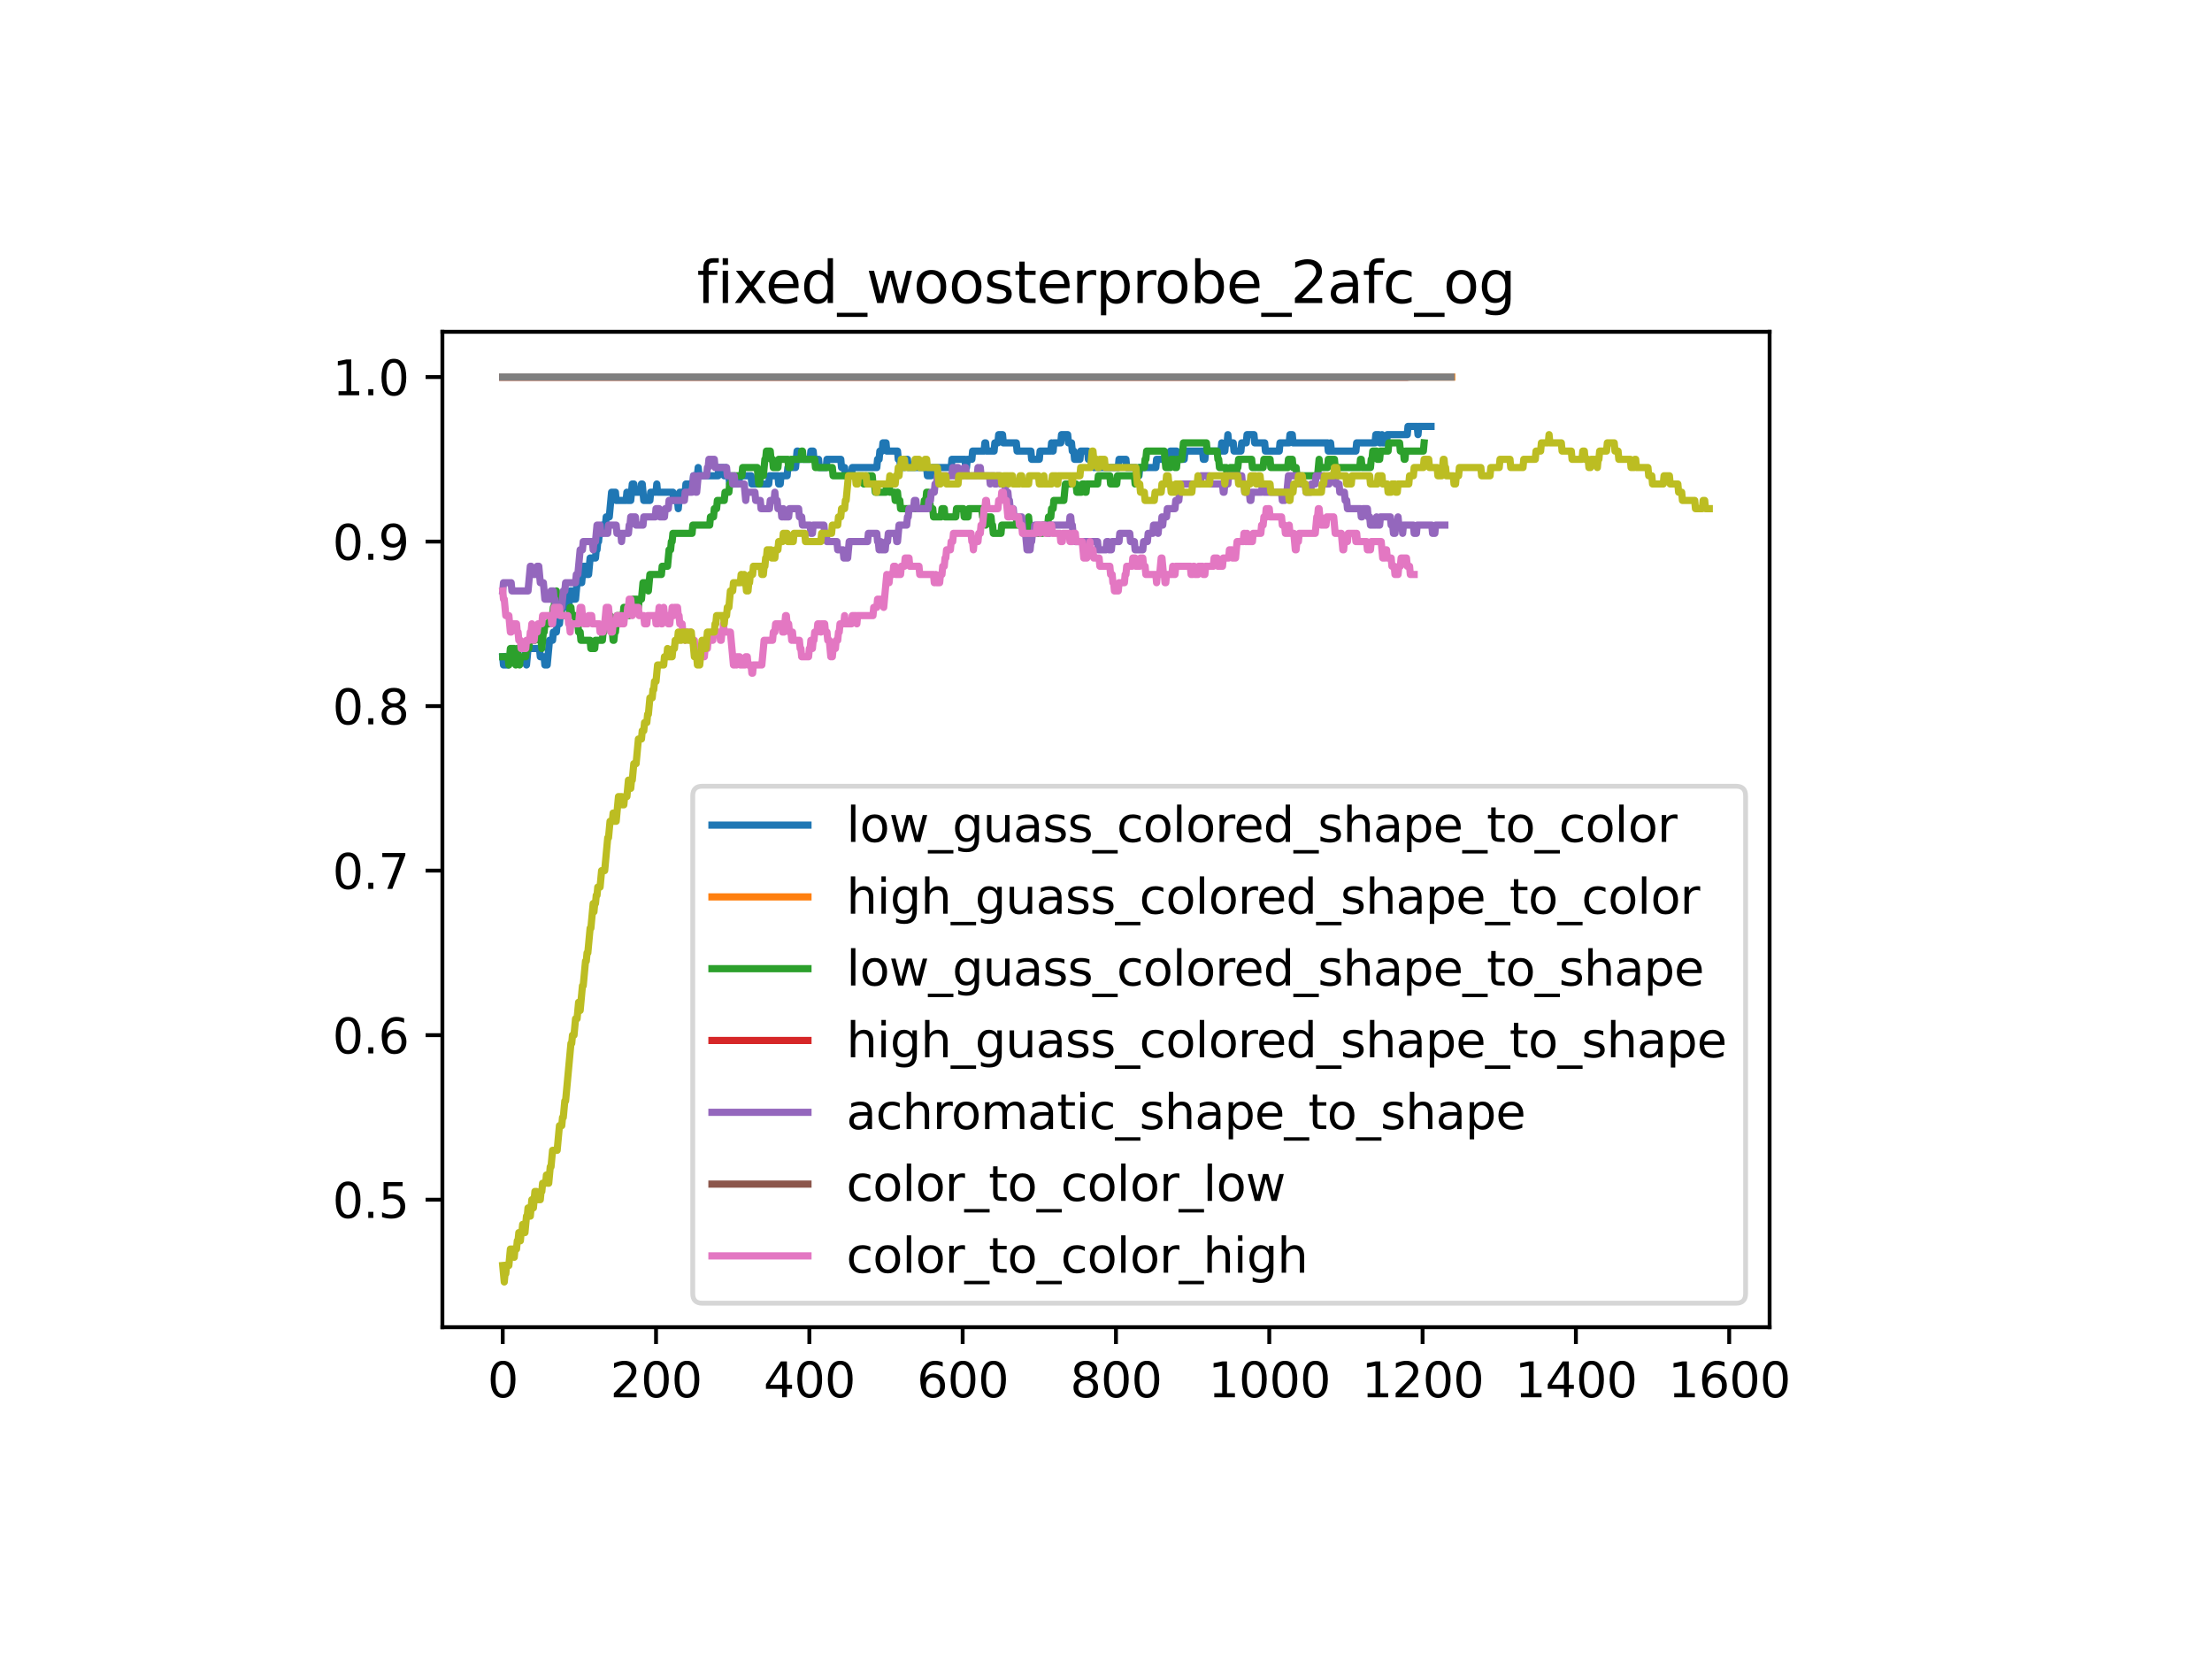 <?xml version="1.0" encoding="utf-8" standalone="no"?>
<!DOCTYPE svg PUBLIC "-//W3C//DTD SVG 1.1//EN"
  "http://www.w3.org/Graphics/SVG/1.1/DTD/svg11.dtd">
<svg xmlns:xlink="http://www.w3.org/1999/xlink" width="460.8pt" height="345.6pt" viewBox="0 0 460.8 345.6" xmlns="http://www.w3.org/2000/svg" version="1.1">
 <defs>
  <style type="text/css">*{stroke-linejoin: round; stroke-linecap: butt}</style>
 </defs>
 <g id="figure_1">
  <g id="patch_1">
   <path d="M 0 345.6 
L 460.8 345.6 
L 460.8 0 
L 0 0 
z
" style="fill: #ffffff"/>
  </g>
  <g id="axes_1">
   <g id="patch_2">
    <path d="M 92.16 276.48 
L 368.64 276.48 
L 368.64 69.12 
L 92.16 69.12 
z
" style="fill: #ffffff"/>
   </g>
   <g id="matplotlib.axis_1">
    <g id="xtick_1">
     <g id="line2d_1">
      <defs>
       <path id="ma6a9b2d84e" d="M 0 0 
L 0 3.5 
" style="stroke: #000000; stroke-width: 0.8"/>
      </defs>
      <g>
       <use xlink:href="#ma6a9b2d84e" x="104.727" y="276.48" style="stroke: #000000; stroke-width: 0.8"/>
      </g>
     </g>
     <g id="text_1">
      <!-- 0 -->
      <g transform="translate(101.546 291.078) scale(0.1 -0.1)">
       <defs>
        <path id="DejaVuSans-30" d="M 2034 4250 
Q 1547 4250 1301 3770 
Q 1056 3291 1056 2328 
Q 1056 1369 1301 889 
Q 1547 409 2034 409 
Q 2525 409 2770 889 
Q 3016 1369 3016 2328 
Q 3016 3291 2770 3770 
Q 2525 4250 2034 4250 
z
M 2034 4750 
Q 2819 4750 3233 4129 
Q 3647 3509 3647 2328 
Q 3647 1150 3233 529 
Q 2819 -91 2034 -91 
Q 1250 -91 836 529 
Q 422 1150 422 2328 
Q 422 3509 836 4129 
Q 1250 4750 2034 4750 
z
" transform="scale(0.016)"/>
       </defs>
       <use xlink:href="#DejaVuSans-30"/>
      </g>
     </g>
    </g>
    <g id="xtick_2">
     <g id="line2d_2">
      <g>
       <use xlink:href="#ma6a9b2d84e" x="136.664" y="276.48" style="stroke: #000000; stroke-width: 0.8"/>
      </g>
     </g>
     <g id="text_2">
      <!-- 200 -->
      <g transform="translate(127.121 291.078) scale(0.1 -0.1)">
       <defs>
        <path id="DejaVuSans-32" d="M 1228 531 
L 3431 531 
L 3431 0 
L 469 0 
L 469 531 
Q 828 903 1448 1529 
Q 2069 2156 2228 2338 
Q 2531 2678 2651 2914 
Q 2772 3150 2772 3378 
Q 2772 3750 2511 3984 
Q 2250 4219 1831 4219 
Q 1534 4219 1204 4116 
Q 875 4013 500 3803 
L 500 4441 
Q 881 4594 1212 4672 
Q 1544 4750 1819 4750 
Q 2544 4750 2975 4387 
Q 3406 4025 3406 3419 
Q 3406 3131 3298 2873 
Q 3191 2616 2906 2266 
Q 2828 2175 2409 1742 
Q 1991 1309 1228 531 
z
" transform="scale(0.016)"/>
       </defs>
       <use xlink:href="#DejaVuSans-32"/>
       <use xlink:href="#DejaVuSans-30" x="63.623"/>
       <use xlink:href="#DejaVuSans-30" x="127.246"/>
      </g>
     </g>
    </g>
    <g id="xtick_3">
     <g id="line2d_3">
      <g>
       <use xlink:href="#ma6a9b2d84e" x="168.602" y="276.48" style="stroke: #000000; stroke-width: 0.8"/>
      </g>
     </g>
     <g id="text_3">
      <!-- 400 -->
      <g transform="translate(159.058 291.078) scale(0.1 -0.1)">
       <defs>
        <path id="DejaVuSans-34" d="M 2419 4116 
L 825 1625 
L 2419 1625 
L 2419 4116 
z
M 2253 4666 
L 3047 4666 
L 3047 1625 
L 3713 1625 
L 3713 1100 
L 3047 1100 
L 3047 0 
L 2419 0 
L 2419 1100 
L 313 1100 
L 313 1709 
L 2253 4666 
z
" transform="scale(0.016)"/>
       </defs>
       <use xlink:href="#DejaVuSans-34"/>
       <use xlink:href="#DejaVuSans-30" x="63.623"/>
       <use xlink:href="#DejaVuSans-30" x="127.246"/>
      </g>
     </g>
    </g>
    <g id="xtick_4">
     <g id="line2d_4">
      <g>
       <use xlink:href="#ma6a9b2d84e" x="200.539" y="276.48" style="stroke: #000000; stroke-width: 0.8"/>
      </g>
     </g>
     <g id="text_4">
      <!-- 600 -->
      <g transform="translate(190.995 291.078) scale(0.1 -0.1)">
       <defs>
        <path id="DejaVuSans-36" d="M 2113 2584 
Q 1688 2584 1439 2293 
Q 1191 2003 1191 1497 
Q 1191 994 1439 701 
Q 1688 409 2113 409 
Q 2538 409 2786 701 
Q 3034 994 3034 1497 
Q 3034 2003 2786 2293 
Q 2538 2584 2113 2584 
z
M 3366 4563 
L 3366 3988 
Q 3128 4100 2886 4159 
Q 2644 4219 2406 4219 
Q 1781 4219 1451 3797 
Q 1122 3375 1075 2522 
Q 1259 2794 1537 2939 
Q 1816 3084 2150 3084 
Q 2853 3084 3261 2657 
Q 3669 2231 3669 1497 
Q 3669 778 3244 343 
Q 2819 -91 2113 -91 
Q 1303 -91 875 529 
Q 447 1150 447 2328 
Q 447 3434 972 4092 
Q 1497 4750 2381 4750 
Q 2619 4750 2861 4703 
Q 3103 4656 3366 4563 
z
" transform="scale(0.016)"/>
       </defs>
       <use xlink:href="#DejaVuSans-36"/>
       <use xlink:href="#DejaVuSans-30" x="63.623"/>
       <use xlink:href="#DejaVuSans-30" x="127.246"/>
      </g>
     </g>
    </g>
    <g id="xtick_5">
     <g id="line2d_5">
      <g>
       <use xlink:href="#ma6a9b2d84e" x="232.476" y="276.48" style="stroke: #000000; stroke-width: 0.8"/>
      </g>
     </g>
     <g id="text_5">
      <!-- 800 -->
      <g transform="translate(222.932 291.078) scale(0.1 -0.1)">
       <defs>
        <path id="DejaVuSans-38" d="M 2034 2216 
Q 1584 2216 1326 1975 
Q 1069 1734 1069 1313 
Q 1069 891 1326 650 
Q 1584 409 2034 409 
Q 2484 409 2743 651 
Q 3003 894 3003 1313 
Q 3003 1734 2745 1975 
Q 2488 2216 2034 2216 
z
M 1403 2484 
Q 997 2584 770 2862 
Q 544 3141 544 3541 
Q 544 4100 942 4425 
Q 1341 4750 2034 4750 
Q 2731 4750 3128 4425 
Q 3525 4100 3525 3541 
Q 3525 3141 3298 2862 
Q 3072 2584 2669 2484 
Q 3125 2378 3379 2068 
Q 3634 1759 3634 1313 
Q 3634 634 3220 271 
Q 2806 -91 2034 -91 
Q 1263 -91 848 271 
Q 434 634 434 1313 
Q 434 1759 690 2068 
Q 947 2378 1403 2484 
z
M 1172 3481 
Q 1172 3119 1398 2916 
Q 1625 2713 2034 2713 
Q 2441 2713 2670 2916 
Q 2900 3119 2900 3481 
Q 2900 3844 2670 4047 
Q 2441 4250 2034 4250 
Q 1625 4250 1398 4047 
Q 1172 3844 1172 3481 
z
" transform="scale(0.016)"/>
       </defs>
       <use xlink:href="#DejaVuSans-38"/>
       <use xlink:href="#DejaVuSans-30" x="63.623"/>
       <use xlink:href="#DejaVuSans-30" x="127.246"/>
      </g>
     </g>
    </g>
    <g id="xtick_6">
     <g id="line2d_6">
      <g>
       <use xlink:href="#ma6a9b2d84e" x="264.413" y="276.48" style="stroke: #000000; stroke-width: 0.8"/>
      </g>
     </g>
     <g id="text_6">
      <!-- 1000 -->
      <g transform="translate(251.688 291.078) scale(0.1 -0.1)">
       <defs>
        <path id="DejaVuSans-31" d="M 794 531 
L 1825 531 
L 1825 4091 
L 703 3866 
L 703 4441 
L 1819 4666 
L 2450 4666 
L 2450 531 
L 3481 531 
L 3481 0 
L 794 0 
L 794 531 
z
" transform="scale(0.016)"/>
       </defs>
       <use xlink:href="#DejaVuSans-31"/>
       <use xlink:href="#DejaVuSans-30" x="63.623"/>
       <use xlink:href="#DejaVuSans-30" x="127.246"/>
       <use xlink:href="#DejaVuSans-30" x="190.869"/>
      </g>
     </g>
    </g>
    <g id="xtick_7">
     <g id="line2d_7">
      <g>
       <use xlink:href="#ma6a9b2d84e" x="296.35" y="276.48" style="stroke: #000000; stroke-width: 0.8"/>
      </g>
     </g>
     <g id="text_7">
      <!-- 1200 -->
      <g transform="translate(283.625 291.078) scale(0.1 -0.1)">
       <use xlink:href="#DejaVuSans-31"/>
       <use xlink:href="#DejaVuSans-32" x="63.623"/>
       <use xlink:href="#DejaVuSans-30" x="127.246"/>
       <use xlink:href="#DejaVuSans-30" x="190.869"/>
      </g>
     </g>
    </g>
    <g id="xtick_8">
     <g id="line2d_8">
      <g>
       <use xlink:href="#ma6a9b2d84e" x="328.287" y="276.48" style="stroke: #000000; stroke-width: 0.8"/>
      </g>
     </g>
     <g id="text_8">
      <!-- 1400 -->
      <g transform="translate(315.562 291.078) scale(0.1 -0.1)">
       <use xlink:href="#DejaVuSans-31"/>
       <use xlink:href="#DejaVuSans-34" x="63.623"/>
       <use xlink:href="#DejaVuSans-30" x="127.246"/>
       <use xlink:href="#DejaVuSans-30" x="190.869"/>
      </g>
     </g>
    </g>
    <g id="xtick_9">
     <g id="line2d_9">
      <g>
       <use xlink:href="#ma6a9b2d84e" x="360.225" y="276.48" style="stroke: #000000; stroke-width: 0.8"/>
      </g>
     </g>
     <g id="text_9">
      <!-- 1600 -->
      <g transform="translate(347.5 291.078) scale(0.1 -0.1)">
       <use xlink:href="#DejaVuSans-31"/>
       <use xlink:href="#DejaVuSans-36" x="63.623"/>
       <use xlink:href="#DejaVuSans-30" x="127.246"/>
       <use xlink:href="#DejaVuSans-30" x="190.869"/>
      </g>
     </g>
    </g>
   </g>
   <g id="matplotlib.axis_2">
    <g id="ytick_1">
     <g id="line2d_10">
      <defs>
       <path id="mb9d695d930" d="M 0 0 
L -3.5 0 
" style="stroke: #000000; stroke-width: 0.8"/>
      </defs>
      <g>
       <use xlink:href="#mb9d695d930" x="92.16" y="249.917" style="stroke: #000000; stroke-width: 0.8"/>
      </g>
     </g>
     <g id="text_10">
      <!-- 0.5 -->
      <g transform="translate(69.257 253.717) scale(0.1 -0.1)">
       <defs>
        <path id="DejaVuSans-2e" d="M 684 794 
L 1344 794 
L 1344 0 
L 684 0 
L 684 794 
z
" transform="scale(0.016)"/>
        <path id="DejaVuSans-35" d="M 691 4666 
L 3169 4666 
L 3169 4134 
L 1269 4134 
L 1269 2991 
Q 1406 3038 1543 3061 
Q 1681 3084 1819 3084 
Q 2600 3084 3056 2656 
Q 3513 2228 3513 1497 
Q 3513 744 3044 326 
Q 2575 -91 1722 -91 
Q 1428 -91 1123 -41 
Q 819 9 494 109 
L 494 744 
Q 775 591 1075 516 
Q 1375 441 1709 441 
Q 2250 441 2565 725 
Q 2881 1009 2881 1497 
Q 2881 1984 2565 2268 
Q 2250 2553 1709 2553 
Q 1456 2553 1204 2497 
Q 953 2441 691 2322 
L 691 4666 
z
" transform="scale(0.016)"/>
       </defs>
       <use xlink:href="#DejaVuSans-30"/>
       <use xlink:href="#DejaVuSans-2e" x="63.623"/>
       <use xlink:href="#DejaVuSans-35" x="95.41"/>
      </g>
     </g>
    </g>
    <g id="ytick_2">
     <g id="line2d_11">
      <g>
       <use xlink:href="#mb9d695d930" x="92.16" y="215.643" style="stroke: #000000; stroke-width: 0.8"/>
      </g>
     </g>
     <g id="text_11">
      <!-- 0.6 -->
      <g transform="translate(69.257 219.442) scale(0.1 -0.1)">
       <use xlink:href="#DejaVuSans-30"/>
       <use xlink:href="#DejaVuSans-2e" x="63.623"/>
       <use xlink:href="#DejaVuSans-36" x="95.41"/>
      </g>
     </g>
    </g>
    <g id="ytick_3">
     <g id="line2d_12">
      <g>
       <use xlink:href="#mb9d695d930" x="92.16" y="181.369" style="stroke: #000000; stroke-width: 0.8"/>
      </g>
     </g>
     <g id="text_12">
      <!-- 0.7 -->
      <g transform="translate(69.257 185.168) scale(0.1 -0.1)">
       <defs>
        <path id="DejaVuSans-37" d="M 525 4666 
L 3525 4666 
L 3525 4397 
L 1831 0 
L 1172 0 
L 2766 4134 
L 525 4134 
L 525 4666 
z
" transform="scale(0.016)"/>
       </defs>
       <use xlink:href="#DejaVuSans-30"/>
       <use xlink:href="#DejaVuSans-2e" x="63.623"/>
       <use xlink:href="#DejaVuSans-37" x="95.41"/>
      </g>
     </g>
    </g>
    <g id="ytick_4">
     <g id="line2d_13">
      <g>
       <use xlink:href="#mb9d695d930" x="92.16" y="147.094" style="stroke: #000000; stroke-width: 0.8"/>
      </g>
     </g>
     <g id="text_13">
      <!-- 0.8 -->
      <g transform="translate(69.257 150.893) scale(0.1 -0.1)">
       <use xlink:href="#DejaVuSans-30"/>
       <use xlink:href="#DejaVuSans-2e" x="63.623"/>
       <use xlink:href="#DejaVuSans-38" x="95.41"/>
      </g>
     </g>
    </g>
    <g id="ytick_5">
     <g id="line2d_14">
      <g>
       <use xlink:href="#mb9d695d930" x="92.16" y="112.82" style="stroke: #000000; stroke-width: 0.8"/>
      </g>
     </g>
     <g id="text_14">
      <!-- 0.9 -->
      <g transform="translate(69.257 116.619) scale(0.1 -0.1)">
       <defs>
        <path id="DejaVuSans-39" d="M 703 97 
L 703 672 
Q 941 559 1184 500 
Q 1428 441 1663 441 
Q 2288 441 2617 861 
Q 2947 1281 2994 2138 
Q 2813 1869 2534 1725 
Q 2256 1581 1919 1581 
Q 1219 1581 811 2004 
Q 403 2428 403 3163 
Q 403 3881 828 4315 
Q 1253 4750 1959 4750 
Q 2769 4750 3195 4129 
Q 3622 3509 3622 2328 
Q 3622 1225 3098 567 
Q 2575 -91 1691 -91 
Q 1453 -91 1209 -44 
Q 966 3 703 97 
z
M 1959 2075 
Q 2384 2075 2632 2365 
Q 2881 2656 2881 3163 
Q 2881 3666 2632 3958 
Q 2384 4250 1959 4250 
Q 1534 4250 1286 3958 
Q 1038 3666 1038 3163 
Q 1038 2656 1286 2365 
Q 1534 2075 1959 2075 
z
" transform="scale(0.016)"/>
       </defs>
       <use xlink:href="#DejaVuSans-30"/>
       <use xlink:href="#DejaVuSans-2e" x="63.623"/>
       <use xlink:href="#DejaVuSans-39" x="95.41"/>
      </g>
     </g>
    </g>
    <g id="ytick_6">
     <g id="line2d_15">
      <g>
       <use xlink:href="#mb9d695d930" x="92.16" y="78.545" style="stroke: #000000; stroke-width: 0.8"/>
      </g>
     </g>
     <g id="text_15">
      <!-- 1.0 -->
      <g transform="translate(69.257 82.345) scale(0.1 -0.1)">
       <use xlink:href="#DejaVuSans-31"/>
       <use xlink:href="#DejaVuSans-2e" x="63.623"/>
       <use xlink:href="#DejaVuSans-30" x="95.41"/>
      </g>
     </g>
    </g>
   </g>
   <g id="line2d_16">
    <path d="M 104.727 136.812 
L 104.887 138.526 
L 105.845 138.526 
L 106.005 136.812 
L 107.761 136.812 
L 107.921 135.098 
L 109.358 135.098 
L 109.678 138.526 
L 109.997 135.098 
L 112.392 135.098 
L 112.552 136.812 
L 113.35 136.812 
L 113.51 138.526 
L 113.989 138.526 
L 114.468 133.384 
L 115.107 133.384 
L 115.267 131.671 
L 115.905 131.671 
L 116.065 129.957 
L 116.544 129.957 
L 116.704 128.243 
L 116.863 128.243 
L 117.023 126.53 
L 117.183 126.53 
L 117.342 124.816 
L 117.662 124.816 
L 117.822 126.53 
L 118.46 126.53 
L 118.78 123.102 
L 119.099 123.102 
L 119.259 124.816 
L 119.897 124.816 
L 120.217 121.388 
L 121.175 121.388 
L 121.494 117.961 
L 121.973 117.961 
L 122.133 119.675 
L 122.612 119.675 
L 122.931 116.247 
L 124.049 116.247 
L 124.209 114.534 
L 124.369 114.534 
L 124.528 112.82 
L 124.688 112.82 
L 124.848 111.106 
L 125.327 111.106 
L 125.486 109.392 
L 126.125 109.392 
L 126.285 107.679 
L 126.924 107.679 
L 127.403 102.538 
L 128.201 102.538 
L 128.361 104.251 
L 130.437 104.251 
L 130.596 102.538 
L 130.756 104.251 
L 131.395 104.251 
L 131.714 100.824 
L 132.034 100.824 
L 132.193 102.538 
L 133.471 102.538 
L 133.63 100.824 
L 133.79 100.824 
L 134.109 104.251 
L 135.387 104.251 
L 135.547 102.538 
L 136.664 102.538 
L 136.824 100.824 
L 136.984 102.538 
L 140.178 102.538 
L 140.337 104.251 
L 141.136 104.251 
L 141.295 105.965 
L 141.615 102.538 
L 142.732 102.538 
L 142.892 100.824 
L 144.329 100.824 
L 144.489 99.11 
L 145.287 99.11 
L 145.447 97.396 
L 145.607 99.11 
L 149.599 99.11 
L 149.759 97.396 
L 150.717 97.396 
L 150.876 99.11 
L 151.036 99.11 
L 151.196 97.396 
L 151.356 99.11 
L 151.835 99.11 
L 151.994 100.824 
L 153.911 100.824 
L 154.07 99.11 
L 156.465 99.11 
L 156.625 100.824 
L 160.138 100.824 
L 160.298 99.11 
L 162.054 99.11 
L 162.214 100.824 
L 162.534 100.824 
L 162.693 99.11 
L 163.971 99.11 
L 164.13 97.396 
L 165.727 97.396 
L 166.047 93.969 
L 166.206 93.969 
L 166.366 95.683 
L 168.761 95.683 
L 168.921 93.969 
L 169.4 93.969 
L 169.56 95.683 
L 170.518 95.683 
L 170.678 97.396 
L 172.115 97.396 
L 172.274 95.683 
L 175.149 95.683 
L 175.308 97.396 
L 175.947 97.396 
L 176.107 99.11 
L 177.384 99.11 
L 177.544 97.396 
L 182.654 97.396 
L 182.814 95.683 
L 183.133 95.683 
L 183.293 93.969 
L 183.772 93.969 
L 183.931 92.255 
L 184.57 92.255 
L 184.73 93.969 
L 186.965 93.969 
L 187.125 95.683 
L 187.445 95.683 
L 187.604 97.396 
L 188.403 97.396 
L 188.562 95.683 
L 189.041 95.683 
L 189.201 97.396 
L 193.034 97.396 
L 193.193 99.11 
L 193.992 99.11 
L 194.151 97.396 
L 198.143 97.396 
L 198.303 95.683 
L 201.018 95.683 
L 201.177 97.396 
L 201.337 97.396 
L 201.497 95.683 
L 202.455 95.683 
L 202.615 93.969 
L 205.01 93.969 
L 205.17 92.255 
L 205.329 92.255 
L 205.489 93.969 
L 207.086 93.969 
L 207.246 92.255 
L 207.884 92.255 
L 208.044 90.541 
L 208.842 90.541 
L 209.002 92.255 
L 211.717 92.255 
L 211.876 93.969 
L 214.751 93.969 
L 214.91 95.683 
L 216.507 95.683 
L 216.667 93.969 
L 218.903 93.969 
L 219.062 92.255 
L 219.222 93.969 
L 219.382 93.969 
L 219.541 92.255 
L 220.979 92.255 
L 221.138 90.541 
L 222.416 90.541 
L 222.575 92.255 
L 223.214 92.255 
L 223.374 93.969 
L 223.693 93.969 
L 223.853 95.683 
L 224.971 95.683 
L 225.13 93.969 
L 226.568 93.969 
L 226.727 95.683 
L 227.685 95.683 
L 227.845 97.396 
L 232.955 97.396 
L 233.115 95.683 
L 234.552 95.683 
L 234.712 97.396 
L 236.628 97.396 
L 236.787 99.11 
L 237.266 99.11 
L 237.426 97.396 
L 240.78 97.396 
L 240.939 95.683 
L 243.654 95.683 
L 243.814 93.969 
L 245.091 93.969 
L 245.251 95.683 
L 246.688 95.683 
L 246.848 93.969 
L 250.52 93.969 
L 250.68 95.683 
L 250.999 95.683 
L 251.159 93.969 
L 254.353 93.969 
L 254.513 92.255 
L 254.672 93.969 
L 255.151 93.969 
L 255.311 92.255 
L 255.63 92.255 
L 255.79 90.541 
L 255.95 92.255 
L 256.908 92.255 
L 257.068 93.969 
L 258.505 93.969 
L 258.664 92.255 
L 259.623 92.255 
L 259.782 90.541 
L 261.219 90.541 
L 261.379 92.255 
L 263.455 92.255 
L 263.615 93.969 
L 266.489 93.969 
L 266.649 92.255 
L 268.565 92.255 
L 268.725 90.541 
L 269.204 90.541 
L 269.363 92.255 
L 276.549 92.255 
L 276.709 93.969 
L 277.028 93.969 
L 277.188 92.255 
L 277.348 93.969 
L 282.458 93.969 
L 282.617 92.255 
L 286.45 92.255 
L 286.609 90.541 
L 287.248 90.541 
L 287.408 92.255 
L 287.727 92.255 
L 287.887 90.541 
L 288.047 92.255 
L 288.845 92.255 
L 289.005 90.541 
L 293.157 90.541 
L 293.316 88.828 
L 295.232 88.828 
L 295.392 90.541 
L 295.552 88.828 
L 298.107 88.828 
L 298.107 88.828 
" clip-path="url(#p631ad564fe)" style="fill: none; stroke: #1f77b4; stroke-width: 1.5; stroke-linecap: square"/>
   </g>
   <g id="line2d_17">
    <path d="M 104.727 78.545 
L 302.418 78.545 
L 302.418 78.545 
" clip-path="url(#p631ad564fe)" style="fill: none; stroke: #ff7f0e; stroke-width: 1.5; stroke-linecap: square"/>
   </g>
   <g id="line2d_18">
    <path d="M 104.727 136.812 
L 105.845 136.812 
L 106.005 138.526 
L 106.324 135.098 
L 107.123 135.098 
L 107.442 138.526 
L 107.761 135.098 
L 107.921 136.812 
L 108.081 136.812 
L 108.24 138.526 
L 108.4 136.812 
L 109.518 136.812 
L 109.678 135.098 
L 110.157 135.098 
L 110.316 133.384 
L 111.434 133.384 
L 111.594 131.671 
L 112.233 131.671 
L 112.392 133.384 
L 112.712 133.384 
L 112.871 135.098 
L 113.191 131.671 
L 113.35 131.671 
L 113.51 129.957 
L 114.468 129.957 
L 114.628 128.243 
L 115.107 128.243 
L 115.267 126.53 
L 115.426 126.53 
L 115.586 124.816 
L 115.746 124.816 
L 115.905 123.102 
L 116.065 124.816 
L 116.225 124.816 
L 116.384 126.53 
L 116.704 126.53 
L 116.863 128.243 
L 118.62 128.243 
L 118.78 126.53 
L 118.939 126.53 
L 119.099 128.243 
L 119.897 128.243 
L 120.057 129.957 
L 120.376 129.957 
L 120.536 131.671 
L 120.856 131.671 
L 121.015 133.384 
L 122.931 133.384 
L 123.091 135.098 
L 123.89 135.098 
L 124.049 133.384 
L 125.486 133.384 
L 125.646 131.671 
L 125.806 131.671 
L 125.965 129.957 
L 126.125 129.957 
L 126.285 128.243 
L 126.445 129.957 
L 126.764 129.957 
L 126.924 128.243 
L 127.083 128.243 
L 127.403 131.671 
L 127.562 131.671 
L 127.722 133.384 
L 127.882 133.384 
L 128.041 131.671 
L 128.201 131.671 
L 128.52 128.243 
L 129.798 128.243 
L 129.958 126.53 
L 130.117 126.53 
L 130.277 128.243 
L 131.075 128.243 
L 131.235 126.53 
L 131.714 126.53 
L 131.874 124.816 
L 132.672 124.816 
L 132.832 126.53 
L 132.992 126.53 
L 133.151 124.816 
L 133.63 124.816 
L 133.95 121.388 
L 134.908 121.388 
L 135.068 123.102 
L 135.387 119.675 
L 137.782 119.675 
L 137.942 117.961 
L 139.06 117.961 
L 139.379 114.534 
L 139.698 114.534 
L 139.858 112.82 
L 140.018 112.82 
L 140.178 111.106 
L 144.17 111.106 
L 144.329 109.392 
L 147.842 109.392 
L 148.002 107.679 
L 148.641 107.679 
L 148.801 105.965 
L 149.28 105.965 
L 149.439 104.251 
L 150.876 104.251 
L 151.036 102.538 
L 151.835 102.538 
L 151.994 100.824 
L 152.314 100.824 
L 152.473 99.11 
L 152.633 99.11 
L 152.793 100.824 
L 152.952 99.11 
L 154.549 99.11 
L 154.709 97.396 
L 157.743 97.396 
L 158.062 100.824 
L 158.222 100.824 
L 158.382 99.11 
L 159.02 99.11 
L 159.34 95.683 
L 159.5 95.683 
L 159.659 93.969 
L 160.458 93.969 
L 160.617 95.683 
L 160.937 95.683 
L 161.096 97.396 
L 162.054 97.396 
L 162.214 95.683 
L 164.13 95.683 
L 164.29 97.396 
L 164.609 97.396 
L 164.769 95.683 
L 166.845 95.683 
L 167.005 93.969 
L 167.164 93.969 
L 167.324 95.683 
L 169.719 95.683 
L 169.879 97.396 
L 173.392 97.396 
L 173.552 99.11 
L 179.78 99.11 
L 179.939 100.824 
L 180.099 100.824 
L 180.259 99.11 
L 181.696 99.11 
L 181.856 100.824 
L 182.175 100.824 
L 182.335 102.538 
L 184.57 102.538 
L 184.73 100.824 
L 185.209 100.824 
L 185.369 102.538 
L 186.327 102.538 
L 186.486 104.251 
L 186.806 104.251 
L 186.965 102.538 
L 187.125 104.251 
L 187.445 104.251 
L 187.604 105.965 
L 192.395 105.965 
L 192.554 104.251 
L 192.874 104.251 
L 193.034 102.538 
L 193.353 102.538 
L 193.513 104.251 
L 193.672 104.251 
L 193.832 105.965 
L 194.311 105.965 
L 194.471 107.679 
L 196.068 107.679 
L 196.227 105.965 
L 196.706 105.965 
L 196.866 107.679 
L 199.102 107.679 
L 199.261 105.965 
L 200.698 105.965 
L 200.858 107.679 
L 201.657 107.679 
L 201.816 105.965 
L 204.531 105.965 
L 204.691 107.679 
L 205.17 107.679 
L 205.329 109.392 
L 205.489 107.679 
L 206.447 107.679 
L 206.607 109.392 
L 206.767 109.392 
L 206.926 111.106 
L 208.523 111.106 
L 208.683 109.392 
L 211.717 109.392 
L 211.876 107.679 
L 212.036 109.392 
L 213.154 109.392 
L 213.314 111.106 
L 213.633 111.106 
L 213.793 109.392 
L 214.112 109.392 
L 214.272 107.679 
L 214.591 111.106 
L 217.146 111.106 
L 217.306 109.392 
L 218.264 109.392 
L 218.424 107.679 
L 218.903 107.679 
L 219.062 105.965 
L 219.382 105.965 
L 219.541 104.251 
L 221.617 104.251 
L 221.937 100.824 
L 224.172 100.824 
L 224.332 102.538 
L 225.29 102.538 
L 225.45 100.824 
L 225.929 100.824 
L 226.088 102.538 
L 226.248 102.538 
L 226.408 100.824 
L 228.643 100.824 
L 228.803 99.11 
L 231.198 99.11 
L 231.358 100.824 
L 232.636 100.824 
L 232.795 99.11 
L 236.308 99.11 
L 236.468 100.824 
L 236.628 99.11 
L 237.107 99.11 
L 237.266 97.396 
L 238.384 97.396 
L 238.544 95.683 
L 238.704 95.683 
L 238.863 93.969 
L 242.536 93.969 
L 242.855 97.396 
L 243.814 97.396 
L 243.973 95.683 
L 244.612 95.683 
L 244.772 97.396 
L 245.091 97.396 
L 245.251 95.683 
L 246.209 95.683 
L 246.528 92.255 
L 251.319 92.255 
L 251.479 93.969 
L 253.554 93.969 
L 253.714 95.683 
L 253.874 95.683 
L 254.033 97.396 
L 255.471 97.396 
L 255.63 99.11 
L 256.109 99.11 
L 256.269 97.396 
L 257.227 97.396 
L 257.387 99.11 
L 257.547 99.11 
L 257.706 97.396 
L 257.866 97.396 
L 258.026 95.683 
L 260.74 95.683 
L 260.9 97.396 
L 263.136 97.396 
L 263.295 95.683 
L 264.573 95.683 
L 264.732 97.396 
L 268.246 97.396 
L 268.405 95.683 
L 269.204 95.683 
L 269.363 97.396 
L 270.002 97.396 
L 270.162 99.11 
L 274.473 99.11 
L 274.793 95.683 
L 274.952 97.396 
L 276.549 97.396 
L 276.709 95.683 
L 277.986 95.683 
L 278.146 97.396 
L 283.256 97.396 
L 283.416 95.683 
L 283.575 95.683 
L 283.735 97.396 
L 285.492 97.396 
L 285.651 95.683 
L 285.811 95.683 
L 285.971 93.969 
L 286.769 93.969 
L 286.929 95.683 
L 287.408 95.683 
L 287.568 93.969 
L 289.164 93.969 
L 289.324 92.255 
L 291.56 92.255 
L 291.719 93.969 
L 292.358 93.969 
L 292.518 95.683 
L 292.677 95.683 
L 292.837 93.969 
L 296.51 93.969 
L 296.67 92.255 
L 296.67 92.255 
" clip-path="url(#p631ad564fe)" style="fill: none; stroke: #2ca02c; stroke-width: 1.5; stroke-linecap: square"/>
   </g>
   <g id="line2d_19">
    <path d="M 104.727 78.545 
L 292.518 78.545 
L 292.518 78.545 
" clip-path="url(#p631ad564fe)" style="fill: none; stroke: #d62728; stroke-width: 1.5; stroke-linecap: square"/>
   </g>
   <g id="line2d_20">
    <path d="M 104.727 123.102 
L 104.887 121.388 
L 106.484 121.388 
L 106.644 123.102 
L 109.997 123.102 
L 110.476 117.961 
L 110.636 117.961 
L 110.795 119.675 
L 111.753 119.675 
L 111.913 117.961 
L 112.233 117.961 
L 112.552 121.388 
L 113.191 121.388 
L 113.51 124.816 
L 114.628 124.816 
L 114.787 123.102 
L 115.267 123.102 
L 115.426 124.816 
L 115.586 124.816 
L 115.746 126.53 
L 117.023 126.53 
L 117.342 123.102 
L 117.662 123.102 
L 117.822 121.388 
L 119.897 121.388 
L 120.057 119.675 
L 120.376 119.675 
L 120.856 114.534 
L 121.335 114.534 
L 121.494 112.82 
L 123.411 112.82 
L 123.57 114.534 
L 123.73 112.82 
L 124.049 112.82 
L 124.369 109.392 
L 125.007 109.392 
L 125.167 111.106 
L 126.604 111.106 
L 126.764 109.392 
L 128.361 109.392 
L 128.52 111.106 
L 129.319 111.106 
L 129.479 112.82 
L 129.638 111.106 
L 130.916 111.106 
L 131.075 109.392 
L 131.235 109.392 
L 131.395 107.679 
L 132.353 107.679 
L 132.513 109.392 
L 133.95 109.392 
L 134.109 107.679 
L 136.505 107.679 
L 136.664 105.965 
L 137.303 105.965 
L 137.463 107.679 
L 138.421 107.679 
L 138.581 105.965 
L 139.219 105.965 
L 139.379 104.251 
L 142.573 104.251 
L 142.732 102.538 
L 144.17 102.538 
L 144.489 99.11 
L 144.649 99.11 
L 144.968 102.538 
L 145.128 102.538 
L 145.447 99.11 
L 147.204 99.11 
L 147.363 97.396 
L 147.523 97.396 
L 147.683 95.683 
L 148.801 95.683 
L 148.96 97.396 
L 151.356 97.396 
L 151.515 99.11 
L 152.473 99.11 
L 152.633 100.824 
L 152.793 100.824 
L 152.952 99.11 
L 153.112 100.824 
L 155.028 100.824 
L 155.348 104.251 
L 155.507 102.538 
L 157.264 102.538 
L 157.424 104.251 
L 158.382 104.251 
L 158.541 105.965 
L 160.298 105.965 
L 160.458 104.251 
L 161.256 104.251 
L 161.416 102.538 
L 161.575 104.251 
L 161.895 104.251 
L 162.054 105.965 
L 162.693 105.965 
L 162.853 107.679 
L 163.013 107.679 
L 163.172 105.965 
L 163.332 107.679 
L 164.29 107.679 
L 164.45 105.965 
L 166.366 105.965 
L 166.526 107.679 
L 167.005 107.679 
L 167.164 109.392 
L 168.761 109.392 
L 168.921 111.106 
L 169.24 111.106 
L 169.4 109.392 
L 171.636 109.392 
L 171.795 111.106 
L 172.115 111.106 
L 172.274 112.82 
L 174.35 112.82 
L 174.51 114.534 
L 175.628 114.534 
L 175.787 116.247 
L 176.586 116.247 
L 176.905 112.82 
L 180.738 112.82 
L 180.897 111.106 
L 182.654 111.106 
L 182.814 112.82 
L 182.973 112.82 
L 183.133 114.534 
L 183.293 114.534 
L 183.452 112.82 
L 183.612 114.534 
L 184.41 114.534 
L 184.57 112.82 
L 184.89 112.82 
L 185.049 111.106 
L 186.646 111.106 
L 186.806 112.82 
L 186.965 112.82 
L 187.285 109.392 
L 188.882 109.392 
L 189.041 107.679 
L 189.201 107.679 
L 189.361 105.965 
L 190.319 105.965 
L 190.479 104.251 
L 190.798 104.251 
L 190.958 105.965 
L 193.353 105.965 
L 193.513 104.251 
L 193.832 104.251 
L 193.992 102.538 
L 194.63 102.538 
L 194.79 100.824 
L 195.109 100.824 
L 195.269 99.11 
L 198.303 99.11 
L 198.463 97.396 
L 198.623 99.11 
L 198.942 99.11 
L 199.102 97.396 
L 199.581 97.396 
L 199.74 99.11 
L 200.698 99.11 
L 200.858 97.396 
L 201.177 97.396 
L 201.337 99.11 
L 203.573 99.11 
L 203.732 97.396 
L 203.892 99.11 
L 204.052 99.11 
L 204.212 97.396 
L 204.371 99.11 
L 206.128 99.11 
L 206.287 100.824 
L 206.447 99.11 
L 207.086 99.11 
L 207.246 100.824 
L 207.565 100.824 
L 207.725 99.11 
L 208.204 99.11 
L 208.363 100.824 
L 209.321 100.824 
L 209.481 102.538 
L 209.96 102.538 
L 210.12 104.251 
L 210.28 104.251 
L 210.439 105.965 
L 211.078 105.965 
L 211.238 107.679 
L 212.835 107.679 
L 213.154 111.106 
L 213.633 111.106 
L 213.952 114.534 
L 214.591 114.534 
L 214.751 112.82 
L 214.91 112.82 
L 215.07 111.106 
L 215.39 111.106 
L 215.549 109.392 
L 218.104 109.392 
L 218.264 111.106 
L 218.583 111.106 
L 218.743 109.392 
L 222.735 109.392 
L 222.895 107.679 
L 223.054 107.679 
L 223.214 109.392 
L 223.374 109.392 
L 223.534 111.106 
L 223.853 111.106 
L 224.013 112.82 
L 228.643 112.82 
L 228.803 114.534 
L 230.4 114.534 
L 230.56 112.82 
L 230.879 112.82 
L 231.039 114.534 
L 231.518 114.534 
L 231.677 112.82 
L 233.115 112.82 
L 233.274 111.106 
L 235.35 111.106 
L 235.51 112.82 
L 236.308 112.82 
L 236.468 114.534 
L 238.065 114.534 
L 238.225 112.82 
L 239.023 112.82 
L 239.183 111.106 
L 240.141 111.106 
L 240.301 109.392 
L 241.099 109.392 
L 241.259 111.106 
L 241.418 109.392 
L 241.897 109.392 
L 242.057 107.679 
L 242.217 109.392 
L 242.376 107.679 
L 243.015 107.679 
L 243.175 105.965 
L 244.772 105.965 
L 244.931 104.251 
L 245.57 104.251 
L 245.89 100.824 
L 250.041 100.824 
L 250.201 99.11 
L 251.798 99.11 
L 251.958 100.824 
L 254.672 100.824 
L 254.832 102.538 
L 254.992 102.538 
L 255.151 100.824 
L 255.311 100.824 
L 255.471 99.11 
L 255.63 100.824 
L 255.79 100.824 
L 255.95 99.11 
L 258.664 99.11 
L 258.824 100.824 
L 259.143 100.824 
L 259.303 102.538 
L 260.261 102.538 
L 260.421 104.251 
L 260.581 104.251 
L 260.74 102.538 
L 262.816 102.538 
L 262.976 100.824 
L 263.136 100.824 
L 263.295 102.538 
L 266.968 102.538 
L 267.128 104.251 
L 267.287 104.251 
L 267.447 102.538 
L 267.607 104.251 
L 267.766 102.538 
L 268.086 102.538 
L 268.405 99.11 
L 270.801 99.11 
L 270.96 100.824 
L 271.918 100.824 
L 272.078 102.538 
L 273.036 102.538 
L 273.196 100.824 
L 273.994 100.824 
L 274.154 99.11 
L 275.751 99.11 
L 275.91 100.824 
L 276.869 100.824 
L 277.028 99.11 
L 278.146 99.11 
L 278.306 100.824 
L 278.944 100.824 
L 279.104 102.538 
L 280.062 102.538 
L 280.222 104.251 
L 280.541 104.251 
L 280.701 105.965 
L 283.416 105.965 
L 283.575 107.679 
L 283.735 107.679 
L 283.895 105.965 
L 284.853 105.965 
L 285.013 107.679 
L 285.332 107.679 
L 285.492 109.392 
L 286.609 109.392 
L 286.769 107.679 
L 286.929 109.392 
L 287.408 109.392 
L 287.568 107.679 
L 289.643 107.679 
L 289.803 109.392 
L 290.122 109.392 
L 290.282 111.106 
L 290.602 111.106 
L 290.761 109.392 
L 291.081 109.392 
L 291.24 107.679 
L 291.4 109.392 
L 292.039 109.392 
L 292.198 111.106 
L 292.358 109.392 
L 294.434 109.392 
L 294.594 111.106 
L 295.073 111.106 
L 295.232 109.392 
L 298.266 109.392 
L 298.426 111.106 
L 298.905 111.106 
L 299.065 109.392 
L 300.981 109.392 
L 300.981 109.392 
" clip-path="url(#p631ad564fe)" style="fill: none; stroke: #9467bd; stroke-width: 1.5; stroke-linecap: square"/>
   </g>
   <g id="line2d_21">
    <path d="M 104.727 78.545 
L 292.837 78.545 
L 292.837 78.545 
" clip-path="url(#p631ad564fe)" style="fill: none; stroke: #8c564b; stroke-width: 1.5; stroke-linecap: square"/>
   </g>
   <g id="line2d_22">
    <path d="M 104.727 123.102 
L 104.887 124.816 
L 105.047 124.816 
L 105.366 128.243 
L 106.005 128.243 
L 106.324 131.671 
L 106.484 131.671 
L 106.644 129.957 
L 107.602 129.957 
L 107.761 131.671 
L 107.921 131.671 
L 108.081 133.384 
L 108.4 133.384 
L 108.56 135.098 
L 109.518 135.098 
L 109.678 133.384 
L 110.316 133.384 
L 110.476 131.671 
L 110.636 131.671 
L 110.795 129.957 
L 111.115 133.384 
L 111.274 133.384 
L 111.434 131.671 
L 111.913 131.671 
L 112.073 129.957 
L 112.871 129.957 
L 113.031 128.243 
L 114.787 128.243 
L 114.947 129.957 
L 115.107 129.957 
L 115.426 126.53 
L 115.586 128.243 
L 115.746 126.53 
L 116.544 126.53 
L 116.704 128.243 
L 118.301 128.243 
L 118.46 129.957 
L 118.62 129.957 
L 118.78 131.671 
L 118.939 129.957 
L 120.536 129.957 
L 120.856 126.53 
L 121.175 126.53 
L 121.335 128.243 
L 121.494 128.243 
L 121.654 129.957 
L 122.452 129.957 
L 122.612 128.243 
L 123.251 128.243 
L 123.411 129.957 
L 124.848 129.957 
L 125.007 131.671 
L 125.646 131.671 
L 125.806 129.957 
L 125.965 129.957 
L 126.285 126.53 
L 126.764 126.53 
L 127.243 131.671 
L 127.562 131.671 
L 127.722 129.957 
L 128.361 129.957 
L 128.52 128.243 
L 129 128.243 
L 129.159 129.957 
L 129.319 129.957 
L 129.479 128.243 
L 129.638 129.957 
L 129.958 129.957 
L 130.117 128.243 
L 130.596 128.243 
L 130.756 126.53 
L 130.916 126.53 
L 131.075 124.816 
L 131.395 124.816 
L 131.714 128.243 
L 131.874 126.53 
L 132.992 126.53 
L 133.151 128.243 
L 134.109 128.243 
L 134.269 129.957 
L 134.748 129.957 
L 134.908 128.243 
L 136.505 128.243 
L 136.664 129.957 
L 136.824 128.243 
L 136.984 129.957 
L 137.303 126.53 
L 137.463 128.243 
L 137.623 128.243 
L 137.782 129.957 
L 137.942 129.957 
L 138.261 126.53 
L 138.421 128.243 
L 139.06 128.243 
L 139.219 129.957 
L 139.539 129.957 
L 139.698 128.243 
L 139.858 128.243 
L 140.018 126.53 
L 140.178 128.243 
L 140.337 128.243 
L 140.497 126.53 
L 141.136 126.53 
L 141.295 128.243 
L 141.455 128.243 
L 141.615 129.957 
L 142.094 129.957 
L 142.253 131.671 
L 142.573 131.671 
L 142.732 133.384 
L 142.892 131.671 
L 143.85 131.671 
L 144.01 133.384 
L 144.649 133.384 
L 144.808 135.098 
L 145.447 135.098 
L 145.607 136.812 
L 145.767 135.098 
L 146.565 135.098 
L 146.725 136.812 
L 146.884 135.098 
L 147.363 135.098 
L 147.523 133.384 
L 148.481 133.384 
L 148.641 131.671 
L 149.918 131.671 
L 150.078 133.384 
L 150.238 133.384 
L 150.397 131.671 
L 150.557 131.671 
L 150.717 129.957 
L 150.876 131.671 
L 152.154 131.671 
L 152.793 138.526 
L 153.112 138.526 
L 153.272 136.812 
L 153.431 138.526 
L 153.591 136.812 
L 154.07 136.812 
L 154.23 138.526 
L 155.188 138.526 
L 155.348 136.812 
L 155.667 136.812 
L 155.827 138.526 
L 156.465 138.526 
L 156.625 140.239 
L 156.785 140.239 
L 156.945 138.526 
L 158.701 138.526 
L 159.18 133.384 
L 160.937 133.384 
L 161.096 131.671 
L 161.416 131.671 
L 161.575 129.957 
L 162.853 129.957 
L 163.013 131.671 
L 163.332 131.671 
L 163.651 128.243 
L 163.811 128.243 
L 163.971 129.957 
L 164.29 129.957 
L 164.45 131.671 
L 164.769 131.671 
L 164.929 133.384 
L 165.089 131.671 
L 165.248 133.384 
L 166.526 133.384 
L 166.685 135.098 
L 166.845 135.098 
L 167.005 136.812 
L 168.442 136.812 
L 168.602 135.098 
L 168.761 135.098 
L 168.921 133.384 
L 169.081 133.384 
L 169.24 135.098 
L 169.4 133.384 
L 169.56 133.384 
L 169.719 131.671 
L 170.198 131.671 
L 170.358 129.957 
L 170.837 129.957 
L 170.997 131.671 
L 171.157 129.957 
L 171.795 129.957 
L 171.955 131.671 
L 172.274 131.671 
L 172.434 133.384 
L 172.753 133.384 
L 173.073 136.812 
L 173.232 135.098 
L 173.392 136.812 
L 173.552 135.098 
L 174.031 135.098 
L 174.191 133.384 
L 174.51 133.384 
L 174.67 131.671 
L 174.829 131.671 
L 174.989 129.957 
L 175.787 129.957 
L 175.947 128.243 
L 176.107 129.957 
L 177.384 129.957 
L 177.544 128.243 
L 178.342 128.243 
L 178.502 129.957 
L 178.662 128.243 
L 181.856 128.243 
L 182.015 126.53 
L 182.654 126.53 
L 182.814 124.816 
L 183.931 124.816 
L 184.091 126.53 
L 184.73 119.675 
L 184.89 121.388 
L 185.209 121.388 
L 185.369 119.675 
L 186.007 119.675 
L 186.167 117.961 
L 186.486 117.961 
L 186.646 119.675 
L 187.604 119.675 
L 187.764 117.961 
L 188.403 117.961 
L 188.562 116.247 
L 189.361 116.247 
L 189.52 117.961 
L 191.437 117.961 
L 191.596 119.675 
L 194.471 119.675 
L 194.63 121.388 
L 194.79 121.388 
L 194.95 119.675 
L 195.109 121.388 
L 195.748 121.388 
L 195.908 119.675 
L 196.227 119.675 
L 196.387 117.961 
L 196.706 117.961 
L 196.866 116.247 
L 197.026 116.247 
L 197.185 114.534 
L 197.984 114.534 
L 198.143 112.82 
L 198.463 112.82 
L 198.623 111.106 
L 202.295 111.106 
L 202.455 112.82 
L 202.615 112.82 
L 202.774 114.534 
L 202.934 112.82 
L 203.732 112.82 
L 203.892 111.106 
L 204.212 111.106 
L 204.371 109.392 
L 204.691 109.392 
L 205.01 105.965 
L 205.17 105.965 
L 205.329 104.251 
L 205.489 104.251 
L 205.649 105.965 
L 207.884 105.965 
L 208.044 104.251 
L 208.523 104.251 
L 208.683 102.538 
L 209.002 102.538 
L 209.162 104.251 
L 209.641 104.251 
L 209.96 107.679 
L 210.28 107.679 
L 210.439 105.965 
L 210.918 105.965 
L 211.078 107.679 
L 212.196 107.679 
L 212.356 109.392 
L 212.835 109.392 
L 212.994 111.106 
L 215.869 111.106 
L 216.028 109.392 
L 216.507 109.392 
L 216.667 111.106 
L 216.827 109.392 
L 217.625 109.392 
L 217.785 111.106 
L 218.424 111.106 
L 218.583 109.392 
L 219.062 109.392 
L 219.222 111.106 
L 220.819 111.106 
L 220.979 112.82 
L 221.298 112.82 
L 221.458 111.106 
L 222.735 111.106 
L 222.895 112.82 
L 223.374 112.82 
L 223.534 111.106 
L 224.013 111.106 
L 224.172 112.82 
L 225.45 112.82 
L 225.769 116.247 
L 226.408 116.247 
L 226.568 114.534 
L 226.887 114.534 
L 227.047 112.82 
L 227.206 114.534 
L 227.685 114.534 
L 227.845 116.247 
L 228.963 116.247 
L 229.123 117.961 
L 231.198 117.961 
L 231.358 119.675 
L 231.677 119.675 
L 231.837 121.388 
L 231.997 121.388 
L 232.157 123.102 
L 232.955 123.102 
L 233.115 121.388 
L 234.232 121.388 
L 234.392 119.675 
L 234.552 119.675 
L 234.712 117.961 
L 235.829 117.961 
L 235.989 116.247 
L 236.468 116.247 
L 236.628 117.961 
L 237.426 117.961 
L 237.586 116.247 
L 238.065 116.247 
L 238.225 117.961 
L 238.544 117.961 
L 238.704 119.675 
L 240.78 119.675 
L 240.939 121.388 
L 241.099 119.675 
L 241.578 119.675 
L 241.897 116.247 
L 242.057 116.247 
L 242.376 119.675 
L 242.536 119.675 
L 242.696 121.388 
L 242.855 121.388 
L 243.015 119.675 
L 244.133 119.675 
L 244.293 117.961 
L 244.452 119.675 
L 244.772 119.675 
L 244.931 117.961 
L 247.965 117.961 
L 248.125 119.675 
L 248.444 119.675 
L 248.604 117.961 
L 248.764 117.961 
L 248.924 119.675 
L 249.562 119.675 
L 249.722 117.961 
L 250.52 117.961 
L 250.68 119.675 
L 250.999 119.675 
L 251.159 117.961 
L 252.756 117.961 
L 252.916 116.247 
L 253.554 116.247 
L 253.714 117.961 
L 254.672 117.961 
L 254.832 116.247 
L 255.95 116.247 
L 256.109 114.534 
L 256.588 114.534 
L 256.748 116.247 
L 257.387 116.247 
L 257.706 112.82 
L 258.984 112.82 
L 259.143 111.106 
L 259.303 111.106 
L 259.463 112.82 
L 259.623 112.82 
L 259.782 111.106 
L 259.942 112.82 
L 260.9 112.82 
L 261.06 111.106 
L 262.657 111.106 
L 262.816 109.392 
L 263.136 109.392 
L 263.295 107.679 
L 263.615 107.679 
L 263.774 105.965 
L 263.934 107.679 
L 264.094 105.965 
L 264.413 105.965 
L 264.573 107.679 
L 266.968 107.679 
L 267.128 109.392 
L 267.607 109.392 
L 267.766 111.106 
L 268.405 111.106 
L 268.565 109.392 
L 268.725 111.106 
L 269.523 111.106 
L 269.842 114.534 
L 270.002 114.534 
L 270.162 112.82 
L 270.481 112.82 
L 270.641 111.106 
L 273.994 111.106 
L 274.314 107.679 
L 274.473 107.679 
L 274.633 105.965 
L 274.793 105.965 
L 274.952 107.679 
L 275.112 107.679 
L 275.272 109.392 
L 276.23 109.392 
L 276.39 107.679 
L 277.827 107.679 
L 278.146 111.106 
L 279.424 111.106 
L 279.743 114.534 
L 279.903 114.534 
L 280.062 112.82 
L 280.701 112.82 
L 280.861 111.106 
L 282.298 111.106 
L 282.458 112.82 
L 282.617 111.106 
L 282.777 112.82 
L 284.693 112.82 
L 284.853 114.534 
L 285.492 114.534 
L 285.651 112.82 
L 287.727 112.82 
L 288.047 116.247 
L 288.526 116.247 
L 288.685 114.534 
L 288.845 114.534 
L 289.005 116.247 
L 289.803 116.247 
L 289.963 117.961 
L 290.442 117.961 
L 290.602 119.675 
L 291.24 119.675 
L 291.4 117.961 
L 291.719 117.961 
L 291.879 116.247 
L 292.997 116.247 
L 293.157 117.961 
L 293.636 117.961 
L 293.795 119.675 
L 294.594 119.675 
L 294.594 119.675 
" clip-path="url(#p631ad564fe)" style="fill: none; stroke: #e377c2; stroke-width: 1.5; stroke-linecap: square"/>
   </g>
   <g id="line2d_23">
    <path d="M 104.727 78.545 
L 302.259 78.545 
L 302.259 78.545 
" clip-path="url(#p631ad564fe)" style="fill: none; stroke: #7f7f7f; stroke-width: 1.5; stroke-linecap: square"/>
   </g>
   <g id="line2d_24">
    <path d="M 104.727 263.627 
L 105.047 267.055 
L 105.206 265.341 
L 105.366 265.341 
L 105.526 263.627 
L 106.005 263.627 
L 106.324 260.2 
L 106.484 261.913 
L 106.644 260.2 
L 106.963 260.2 
L 107.123 261.913 
L 107.282 260.2 
L 107.602 260.2 
L 107.761 258.486 
L 107.921 258.486 
L 108.081 256.772 
L 108.24 258.486 
L 108.4 258.486 
L 108.56 256.772 
L 108.719 256.772 
L 108.879 255.059 
L 109.198 255.059 
L 109.358 256.772 
L 109.678 253.345 
L 109.837 253.345 
L 109.997 251.631 
L 110.157 253.345 
L 110.476 253.345 
L 110.795 249.917 
L 110.955 251.631 
L 111.115 251.631 
L 111.434 248.204 
L 111.753 248.204 
L 111.913 249.917 
L 112.552 249.917 
L 112.712 248.204 
L 112.871 248.204 
L 113.031 246.49 
L 113.67 246.49 
L 113.829 244.776 
L 113.989 244.776 
L 114.149 246.49 
L 114.308 246.49 
L 114.628 243.062 
L 114.787 243.062 
L 115.107 239.635 
L 116.065 239.635 
L 116.544 234.494 
L 117.023 234.494 
L 117.183 232.78 
L 117.342 232.78 
L 117.662 229.353 
L 117.822 229.353 
L 118.939 217.357 
L 119.099 217.357 
L 119.259 215.643 
L 119.578 215.643 
L 119.897 212.216 
L 120.217 212.216 
L 120.536 208.788 
L 120.696 208.788 
L 120.856 210.502 
L 121.335 205.361 
L 121.494 205.361 
L 121.973 200.22 
L 122.133 200.22 
L 122.293 198.506 
L 122.452 198.506 
L 122.931 193.365 
L 123.091 193.365 
L 123.57 188.223 
L 123.73 189.937 
L 123.89 188.223 
L 124.049 188.223 
L 124.209 186.51 
L 124.369 186.51 
L 124.528 184.796 
L 125.007 184.796 
L 125.327 181.369 
L 125.965 181.369 
L 126.604 174.514 
L 126.764 174.514 
L 127.083 171.086 
L 127.562 171.086 
L 127.722 169.373 
L 127.882 171.086 
L 128.361 171.086 
L 128.84 165.945 
L 129.479 165.945 
L 129.638 167.659 
L 129.958 167.659 
L 130.117 165.945 
L 130.596 165.945 
L 130.916 162.518 
L 131.075 162.518 
L 131.235 164.231 
L 131.395 164.231 
L 131.554 162.518 
L 131.714 162.518 
L 132.034 159.09 
L 132.513 159.09 
L 132.992 153.949 
L 133.63 153.949 
L 133.79 152.235 
L 134.109 152.235 
L 134.269 150.522 
L 134.748 150.522 
L 134.908 148.808 
L 135.068 148.808 
L 135.387 145.38 
L 135.866 145.38 
L 136.026 143.667 
L 136.185 143.667 
L 136.345 141.953 
L 136.664 141.953 
L 136.984 138.526 
L 138.261 138.526 
L 138.421 136.812 
L 138.9 136.812 
L 139.06 135.098 
L 139.219 136.812 
L 140.018 136.812 
L 140.178 135.098 
L 140.497 135.098 
L 140.657 133.384 
L 141.136 133.384 
L 141.295 131.671 
L 141.455 133.384 
L 141.934 133.384 
L 142.094 131.671 
L 142.573 131.671 
L 142.732 133.384 
L 142.892 131.671 
L 143.212 131.671 
L 143.371 133.384 
L 143.691 133.384 
L 143.85 131.671 
L 144.01 131.671 
L 144.17 133.384 
L 144.329 133.384 
L 144.649 136.812 
L 145.128 136.812 
L 145.287 138.526 
L 145.767 138.526 
L 146.246 133.384 
L 146.725 133.384 
L 146.884 135.098 
L 147.044 135.098 
L 147.363 131.671 
L 148.801 131.671 
L 148.96 129.957 
L 149.12 129.957 
L 149.28 128.243 
L 150.717 128.243 
L 150.876 129.957 
L 151.036 128.243 
L 151.356 128.243 
L 151.515 126.53 
L 151.835 126.53 
L 152.154 123.102 
L 152.633 123.102 
L 152.793 121.388 
L 154.23 121.388 
L 154.39 119.675 
L 154.549 119.675 
L 154.709 121.388 
L 154.869 121.388 
L 155.028 119.675 
L 155.188 121.388 
L 155.348 121.388 
L 155.507 123.102 
L 155.667 121.388 
L 155.827 123.102 
L 155.986 121.388 
L 156.146 121.388 
L 156.306 119.675 
L 156.785 119.675 
L 156.945 117.961 
L 158.541 117.961 
L 158.701 119.675 
L 159.02 119.675 
L 159.18 117.961 
L 159.34 117.961 
L 159.5 116.247 
L 159.659 116.247 
L 159.819 114.534 
L 160.617 114.534 
L 160.777 116.247 
L 161.416 116.247 
L 161.575 114.534 
L 162.054 114.534 
L 162.214 112.82 
L 163.013 112.82 
L 163.172 111.106 
L 163.971 111.106 
L 164.13 112.82 
L 165.248 112.82 
L 165.408 111.106 
L 167.643 111.106 
L 167.803 112.82 
L 170.997 112.82 
L 171.157 111.106 
L 173.232 111.106 
L 173.392 109.392 
L 174.51 109.392 
L 174.67 107.679 
L 175.149 107.679 
L 175.308 105.965 
L 175.947 105.965 
L 176.107 104.251 
L 176.267 104.251 
L 176.746 99.11 
L 178.183 99.11 
L 178.342 100.824 
L 178.662 100.824 
L 178.821 99.11 
L 180.418 99.11 
L 180.578 100.824 
L 182.335 100.824 
L 182.494 102.538 
L 182.654 102.538 
L 182.814 100.824 
L 185.209 100.824 
L 185.369 99.11 
L 185.528 100.824 
L 186.486 100.824 
L 186.646 99.11 
L 186.965 99.11 
L 187.125 97.396 
L 187.285 99.11 
L 187.445 97.396 
L 187.604 97.396 
L 187.764 95.683 
L 188.403 95.683 
L 188.562 97.396 
L 190.479 97.396 
L 190.638 95.683 
L 191.437 95.683 
L 191.596 97.396 
L 192.554 97.396 
L 192.714 95.683 
L 193.034 95.683 
L 193.193 97.396 
L 195.269 97.396 
L 195.588 100.824 
L 195.908 100.824 
L 196.068 99.11 
L 197.026 99.11 
L 197.185 100.824 
L 199.581 100.824 
L 199.74 99.11 
L 208.523 99.11 
L 208.683 100.824 
L 209.002 100.824 
L 209.162 99.11 
L 209.96 99.11 
L 210.12 100.824 
L 210.28 99.11 
L 210.918 99.11 
L 211.078 100.824 
L 212.356 100.824 
L 212.515 99.11 
L 212.835 99.11 
L 212.994 100.824 
L 214.272 100.824 
L 214.431 99.11 
L 216.348 99.11 
L 216.507 100.824 
L 217.306 100.824 
L 217.465 99.11 
L 217.625 100.824 
L 219.062 100.824 
L 219.222 99.11 
L 220.02 99.11 
L 220.18 100.824 
L 220.34 100.824 
L 220.499 99.11 
L 223.214 99.11 
L 223.374 100.824 
L 223.534 99.11 
L 224.971 99.11 
L 225.13 97.396 
L 227.206 97.396 
L 227.526 93.969 
L 227.685 93.969 
L 227.845 95.683 
L 228.484 95.683 
L 228.643 97.396 
L 228.963 97.396 
L 229.123 95.683 
L 230.081 95.683 
L 230.24 97.396 
L 236.628 97.396 
L 236.947 100.824 
L 237.426 100.824 
L 237.586 102.538 
L 238.384 102.538 
L 238.544 104.251 
L 240.46 104.251 
L 240.62 102.538 
L 241.897 102.538 
L 242.057 100.824 
L 242.855 100.824 
L 243.015 99.11 
L 243.335 99.11 
L 243.494 100.824 
L 243.814 100.824 
L 243.973 102.538 
L 244.772 102.538 
L 244.931 100.824 
L 245.89 100.824 
L 246.049 102.538 
L 248.285 102.538 
L 248.444 100.824 
L 249.403 100.824 
L 249.562 99.11 
L 249.722 100.824 
L 251.958 100.824 
L 252.117 99.11 
L 254.992 99.11 
L 255.151 100.824 
L 255.311 99.11 
L 257.866 99.11 
L 258.026 100.824 
L 259.143 100.824 
L 259.303 102.538 
L 259.623 102.538 
L 259.782 100.824 
L 260.421 100.824 
L 260.581 99.11 
L 261.539 99.11 
L 261.698 100.824 
L 262.018 100.824 
L 262.177 99.11 
L 262.497 99.11 
L 262.657 100.824 
L 264.573 100.824 
L 264.732 102.538 
L 268.405 102.538 
L 268.565 104.251 
L 268.725 104.251 
L 268.884 102.538 
L 269.363 102.538 
L 269.523 100.824 
L 270.321 100.824 
L 270.481 99.11 
L 271.28 99.11 
L 271.439 100.824 
L 271.918 100.824 
L 272.078 102.538 
L 275.272 102.538 
L 275.431 100.824 
L 275.751 100.824 
L 275.91 99.11 
L 277.827 99.11 
L 277.986 97.396 
L 278.465 97.396 
L 278.625 99.11 
L 280.382 99.11 
L 280.541 100.824 
L 281.499 100.824 
L 281.659 99.11 
L 285.332 99.11 
L 285.492 100.824 
L 286.929 100.824 
L 287.088 99.11 
L 287.887 99.11 
L 288.047 100.824 
L 289.005 100.824 
L 289.164 102.538 
L 289.803 102.538 
L 289.963 100.824 
L 290.602 100.824 
L 290.761 102.538 
L 291.081 102.538 
L 291.24 100.824 
L 293.476 100.824 
L 293.636 99.11 
L 294.434 99.11 
L 294.594 97.396 
L 296.51 97.396 
L 296.67 95.683 
L 297.628 95.683 
L 297.787 97.396 
L 299.384 97.396 
L 299.544 99.11 
L 300.342 99.11 
L 300.662 95.683 
L 300.821 95.683 
L 300.981 97.396 
L 301.141 97.396 
L 301.3 99.11 
L 302.738 99.11 
L 302.897 100.824 
L 303.217 100.824 
L 303.376 99.11 
L 303.855 99.11 
L 304.015 97.396 
L 308.486 97.396 
L 308.646 99.11 
L 310.403 99.11 
L 310.562 97.396 
L 312.319 97.396 
L 312.479 95.683 
L 314.554 95.683 
L 314.714 97.396 
L 317.269 97.396 
L 317.429 95.683 
L 319.824 95.683 
L 319.984 93.969 
L 320.942 93.969 
L 321.102 92.255 
L 322.539 92.255 
L 322.698 90.541 
L 322.858 92.255 
L 325.253 92.255 
L 325.413 93.969 
L 327.329 93.969 
L 327.489 95.683 
L 329.565 95.683 
L 329.725 93.969 
L 330.044 93.969 
L 330.204 95.683 
L 330.842 95.683 
L 331.002 97.396 
L 331.321 97.396 
L 331.481 95.683 
L 332.599 95.683 
L 332.759 97.396 
L 332.918 95.683 
L 333.078 95.683 
L 333.238 93.969 
L 334.675 93.969 
L 334.835 92.255 
L 336.272 92.255 
L 336.431 93.969 
L 337.07 93.969 
L 337.23 95.683 
L 339.625 95.683 
L 339.785 97.396 
L 340.424 97.396 
L 340.583 95.683 
L 340.743 95.683 
L 340.903 97.396 
L 343.298 97.396 
L 343.458 99.11 
L 344.096 99.11 
L 344.256 100.824 
L 346.492 100.824 
L 346.651 99.11 
L 347.769 99.11 
L 347.929 100.824 
L 349.526 100.824 
L 349.685 102.538 
L 350.324 102.538 
L 350.484 104.251 
L 353.039 104.251 
L 353.198 105.965 
L 354.636 105.965 
L 354.795 104.251 
L 355.115 104.251 
L 355.274 105.965 
L 356.073 105.965 
L 356.073 105.965 
" clip-path="url(#p631ad564fe)" style="fill: none; stroke: #bcbd22; stroke-width: 1.5; stroke-linecap: square"/>
   </g>
   <g id="patch_3">
    <path d="M 92.16 276.48 
L 92.16 69.12 
" style="fill: none; stroke: #000000; stroke-width: 0.8; stroke-linejoin: miter; stroke-linecap: square"/>
   </g>
   <g id="patch_4">
    <path d="M 368.64 276.48 
L 368.64 69.12 
" style="fill: none; stroke: #000000; stroke-width: 0.8; stroke-linejoin: miter; stroke-linecap: square"/>
   </g>
   <g id="patch_5">
    <path d="M 92.16 276.48 
L 368.64 276.48 
" style="fill: none; stroke: #000000; stroke-width: 0.8; stroke-linejoin: miter; stroke-linecap: square"/>
   </g>
   <g id="patch_6">
    <path d="M 92.16 69.12 
L 368.64 69.12 
" style="fill: none; stroke: #000000; stroke-width: 0.8; stroke-linejoin: miter; stroke-linecap: square"/>
   </g>
   <g id="text_16">
    <!-- fixed_woosterprobe_2afc_og -->
    <g transform="translate(145.172 63.12) scale(0.12 -0.12)">
     <defs>
      <path id="DejaVuSans-66" d="M 2375 4863 
L 2375 4384 
L 1825 4384 
Q 1516 4384 1395 4259 
Q 1275 4134 1275 3809 
L 1275 3500 
L 2222 3500 
L 2222 3053 
L 1275 3053 
L 1275 0 
L 697 0 
L 697 3053 
L 147 3053 
L 147 3500 
L 697 3500 
L 697 3744 
Q 697 4328 969 4595 
Q 1241 4863 1831 4863 
L 2375 4863 
z
" transform="scale(0.016)"/>
      <path id="DejaVuSans-69" d="M 603 3500 
L 1178 3500 
L 1178 0 
L 603 0 
L 603 3500 
z
M 603 4863 
L 1178 4863 
L 1178 4134 
L 603 4134 
L 603 4863 
z
" transform="scale(0.016)"/>
      <path id="DejaVuSans-78" d="M 3513 3500 
L 2247 1797 
L 3578 0 
L 2900 0 
L 1881 1375 
L 863 0 
L 184 0 
L 1544 1831 
L 300 3500 
L 978 3500 
L 1906 2253 
L 2834 3500 
L 3513 3500 
z
" transform="scale(0.016)"/>
      <path id="DejaVuSans-65" d="M 3597 1894 
L 3597 1613 
L 953 1613 
Q 991 1019 1311 708 
Q 1631 397 2203 397 
Q 2534 397 2845 478 
Q 3156 559 3463 722 
L 3463 178 
Q 3153 47 2828 -22 
Q 2503 -91 2169 -91 
Q 1331 -91 842 396 
Q 353 884 353 1716 
Q 353 2575 817 3079 
Q 1281 3584 2069 3584 
Q 2775 3584 3186 3129 
Q 3597 2675 3597 1894 
z
M 3022 2063 
Q 3016 2534 2758 2815 
Q 2500 3097 2075 3097 
Q 1594 3097 1305 2825 
Q 1016 2553 972 2059 
L 3022 2063 
z
" transform="scale(0.016)"/>
      <path id="DejaVuSans-64" d="M 2906 2969 
L 2906 4863 
L 3481 4863 
L 3481 0 
L 2906 0 
L 2906 525 
Q 2725 213 2448 61 
Q 2172 -91 1784 -91 
Q 1150 -91 751 415 
Q 353 922 353 1747 
Q 353 2572 751 3078 
Q 1150 3584 1784 3584 
Q 2172 3584 2448 3432 
Q 2725 3281 2906 2969 
z
M 947 1747 
Q 947 1113 1208 752 
Q 1469 391 1925 391 
Q 2381 391 2643 752 
Q 2906 1113 2906 1747 
Q 2906 2381 2643 2742 
Q 2381 3103 1925 3103 
Q 1469 3103 1208 2742 
Q 947 2381 947 1747 
z
" transform="scale(0.016)"/>
      <path id="DejaVuSans-5f" d="M 3263 -1063 
L 3263 -1509 
L -63 -1509 
L -63 -1063 
L 3263 -1063 
z
" transform="scale(0.016)"/>
      <path id="DejaVuSans-77" d="M 269 3500 
L 844 3500 
L 1563 769 
L 2278 3500 
L 2956 3500 
L 3675 769 
L 4391 3500 
L 4966 3500 
L 4050 0 
L 3372 0 
L 2619 2869 
L 1863 0 
L 1184 0 
L 269 3500 
z
" transform="scale(0.016)"/>
      <path id="DejaVuSans-6f" d="M 1959 3097 
Q 1497 3097 1228 2736 
Q 959 2375 959 1747 
Q 959 1119 1226 758 
Q 1494 397 1959 397 
Q 2419 397 2687 759 
Q 2956 1122 2956 1747 
Q 2956 2369 2687 2733 
Q 2419 3097 1959 3097 
z
M 1959 3584 
Q 2709 3584 3137 3096 
Q 3566 2609 3566 1747 
Q 3566 888 3137 398 
Q 2709 -91 1959 -91 
Q 1206 -91 779 398 
Q 353 888 353 1747 
Q 353 2609 779 3096 
Q 1206 3584 1959 3584 
z
" transform="scale(0.016)"/>
      <path id="DejaVuSans-73" d="M 2834 3397 
L 2834 2853 
Q 2591 2978 2328 3040 
Q 2066 3103 1784 3103 
Q 1356 3103 1142 2972 
Q 928 2841 928 2578 
Q 928 2378 1081 2264 
Q 1234 2150 1697 2047 
L 1894 2003 
Q 2506 1872 2764 1633 
Q 3022 1394 3022 966 
Q 3022 478 2636 193 
Q 2250 -91 1575 -91 
Q 1294 -91 989 -36 
Q 684 19 347 128 
L 347 722 
Q 666 556 975 473 
Q 1284 391 1588 391 
Q 1994 391 2212 530 
Q 2431 669 2431 922 
Q 2431 1156 2273 1281 
Q 2116 1406 1581 1522 
L 1381 1569 
Q 847 1681 609 1914 
Q 372 2147 372 2553 
Q 372 3047 722 3315 
Q 1072 3584 1716 3584 
Q 2034 3584 2315 3537 
Q 2597 3491 2834 3397 
z
" transform="scale(0.016)"/>
      <path id="DejaVuSans-74" d="M 1172 4494 
L 1172 3500 
L 2356 3500 
L 2356 3053 
L 1172 3053 
L 1172 1153 
Q 1172 725 1289 603 
Q 1406 481 1766 481 
L 2356 481 
L 2356 0 
L 1766 0 
Q 1100 0 847 248 
Q 594 497 594 1153 
L 594 3053 
L 172 3053 
L 172 3500 
L 594 3500 
L 594 4494 
L 1172 4494 
z
" transform="scale(0.016)"/>
      <path id="DejaVuSans-72" d="M 2631 2963 
Q 2534 3019 2420 3045 
Q 2306 3072 2169 3072 
Q 1681 3072 1420 2755 
Q 1159 2438 1159 1844 
L 1159 0 
L 581 0 
L 581 3500 
L 1159 3500 
L 1159 2956 
Q 1341 3275 1631 3429 
Q 1922 3584 2338 3584 
Q 2397 3584 2469 3576 
Q 2541 3569 2628 3553 
L 2631 2963 
z
" transform="scale(0.016)"/>
      <path id="DejaVuSans-70" d="M 1159 525 
L 1159 -1331 
L 581 -1331 
L 581 3500 
L 1159 3500 
L 1159 2969 
Q 1341 3281 1617 3432 
Q 1894 3584 2278 3584 
Q 2916 3584 3314 3078 
Q 3713 2572 3713 1747 
Q 3713 922 3314 415 
Q 2916 -91 2278 -91 
Q 1894 -91 1617 61 
Q 1341 213 1159 525 
z
M 3116 1747 
Q 3116 2381 2855 2742 
Q 2594 3103 2138 3103 
Q 1681 3103 1420 2742 
Q 1159 2381 1159 1747 
Q 1159 1113 1420 752 
Q 1681 391 2138 391 
Q 2594 391 2855 752 
Q 3116 1113 3116 1747 
z
" transform="scale(0.016)"/>
      <path id="DejaVuSans-62" d="M 3116 1747 
Q 3116 2381 2855 2742 
Q 2594 3103 2138 3103 
Q 1681 3103 1420 2742 
Q 1159 2381 1159 1747 
Q 1159 1113 1420 752 
Q 1681 391 2138 391 
Q 2594 391 2855 752 
Q 3116 1113 3116 1747 
z
M 1159 2969 
Q 1341 3281 1617 3432 
Q 1894 3584 2278 3584 
Q 2916 3584 3314 3078 
Q 3713 2572 3713 1747 
Q 3713 922 3314 415 
Q 2916 -91 2278 -91 
Q 1894 -91 1617 61 
Q 1341 213 1159 525 
L 1159 0 
L 581 0 
L 581 4863 
L 1159 4863 
L 1159 2969 
z
" transform="scale(0.016)"/>
      <path id="DejaVuSans-61" d="M 2194 1759 
Q 1497 1759 1228 1600 
Q 959 1441 959 1056 
Q 959 750 1161 570 
Q 1363 391 1709 391 
Q 2188 391 2477 730 
Q 2766 1069 2766 1631 
L 2766 1759 
L 2194 1759 
z
M 3341 1997 
L 3341 0 
L 2766 0 
L 2766 531 
Q 2569 213 2275 61 
Q 1981 -91 1556 -91 
Q 1019 -91 701 211 
Q 384 513 384 1019 
Q 384 1609 779 1909 
Q 1175 2209 1959 2209 
L 2766 2209 
L 2766 2266 
Q 2766 2663 2505 2880 
Q 2244 3097 1772 3097 
Q 1472 3097 1187 3025 
Q 903 2953 641 2809 
L 641 3341 
Q 956 3463 1253 3523 
Q 1550 3584 1831 3584 
Q 2591 3584 2966 3190 
Q 3341 2797 3341 1997 
z
" transform="scale(0.016)"/>
      <path id="DejaVuSans-63" d="M 3122 3366 
L 3122 2828 
Q 2878 2963 2633 3030 
Q 2388 3097 2138 3097 
Q 1578 3097 1268 2742 
Q 959 2388 959 1747 
Q 959 1106 1268 751 
Q 1578 397 2138 397 
Q 2388 397 2633 464 
Q 2878 531 3122 666 
L 3122 134 
Q 2881 22 2623 -34 
Q 2366 -91 2075 -91 
Q 1284 -91 818 406 
Q 353 903 353 1747 
Q 353 2603 823 3093 
Q 1294 3584 2113 3584 
Q 2378 3584 2631 3529 
Q 2884 3475 3122 3366 
z
" transform="scale(0.016)"/>
      <path id="DejaVuSans-67" d="M 2906 1791 
Q 2906 2416 2648 2759 
Q 2391 3103 1925 3103 
Q 1463 3103 1205 2759 
Q 947 2416 947 1791 
Q 947 1169 1205 825 
Q 1463 481 1925 481 
Q 2391 481 2648 825 
Q 2906 1169 2906 1791 
z
M 3481 434 
Q 3481 -459 3084 -895 
Q 2688 -1331 1869 -1331 
Q 1566 -1331 1297 -1286 
Q 1028 -1241 775 -1147 
L 775 -588 
Q 1028 -725 1275 -790 
Q 1522 -856 1778 -856 
Q 2344 -856 2625 -561 
Q 2906 -266 2906 331 
L 2906 616 
Q 2728 306 2450 153 
Q 2172 0 1784 0 
Q 1141 0 747 490 
Q 353 981 353 1791 
Q 353 2603 747 3093 
Q 1141 3584 1784 3584 
Q 2172 3584 2450 3431 
Q 2728 3278 2906 2969 
L 2906 3500 
L 3481 3500 
L 3481 434 
z
" transform="scale(0.016)"/>
     </defs>
     <use xlink:href="#DejaVuSans-66"/>
     <use xlink:href="#DejaVuSans-69" x="35.205"/>
     <use xlink:href="#DejaVuSans-78" x="62.988"/>
     <use xlink:href="#DejaVuSans-65" x="119.043"/>
     <use xlink:href="#DejaVuSans-64" x="180.566"/>
     <use xlink:href="#DejaVuSans-5f" x="244.043"/>
     <use xlink:href="#DejaVuSans-77" x="294.043"/>
     <use xlink:href="#DejaVuSans-6f" x="375.83"/>
     <use xlink:href="#DejaVuSans-6f" x="437.012"/>
     <use xlink:href="#DejaVuSans-73" x="498.193"/>
     <use xlink:href="#DejaVuSans-74" x="550.293"/>
     <use xlink:href="#DejaVuSans-65" x="589.502"/>
     <use xlink:href="#DejaVuSans-72" x="651.025"/>
     <use xlink:href="#DejaVuSans-70" x="692.139"/>
     <use xlink:href="#DejaVuSans-72" x="755.615"/>
     <use xlink:href="#DejaVuSans-6f" x="794.479"/>
     <use xlink:href="#DejaVuSans-62" x="855.66"/>
     <use xlink:href="#DejaVuSans-65" x="919.137"/>
     <use xlink:href="#DejaVuSans-5f" x="980.66"/>
     <use xlink:href="#DejaVuSans-32" x="1030.66"/>
     <use xlink:href="#DejaVuSans-61" x="1094.283"/>
     <use xlink:href="#DejaVuSans-66" x="1155.562"/>
     <use xlink:href="#DejaVuSans-63" x="1190.768"/>
     <use xlink:href="#DejaVuSans-5f" x="1245.748"/>
     <use xlink:href="#DejaVuSans-6f" x="1295.748"/>
     <use xlink:href="#DejaVuSans-67" x="1356.93"/>
    </g>
   </g>
   <g id="legend_1">
    <g id="patch_7">
     <path d="M 146.312 271.48 
L 361.64 271.48 
Q 363.64 271.48 363.64 269.48 
L 363.64 165.786 
Q 363.64 163.786 361.64 163.786 
L 146.312 163.786 
Q 144.312 163.786 144.312 165.786 
L 144.312 269.48 
Q 144.312 271.48 146.312 271.48 
z
" style="fill: #ffffff; opacity: 0.8; stroke: #cccccc; stroke-linejoin: miter"/>
    </g>
    <g id="line2d_25">
     <path d="M 148.312 171.885 
L 158.312 171.885 
L 168.312 171.885 
" style="fill: none; stroke: #1f77b4; stroke-width: 1.5; stroke-linecap: square"/>
    </g>
    <g id="text_17">
     <!-- low_guass_colored_shape_to_color -->
     <g transform="translate(176.312 175.385) scale(0.1 -0.1)">
      <defs>
       <path id="DejaVuSans-6c" d="M 603 4863 
L 1178 4863 
L 1178 0 
L 603 0 
L 603 4863 
z
" transform="scale(0.016)"/>
       <path id="DejaVuSans-75" d="M 544 1381 
L 544 3500 
L 1119 3500 
L 1119 1403 
Q 1119 906 1312 657 
Q 1506 409 1894 409 
Q 2359 409 2629 706 
Q 2900 1003 2900 1516 
L 2900 3500 
L 3475 3500 
L 3475 0 
L 2900 0 
L 2900 538 
Q 2691 219 2414 64 
Q 2138 -91 1772 -91 
Q 1169 -91 856 284 
Q 544 659 544 1381 
z
M 1991 3584 
L 1991 3584 
z
" transform="scale(0.016)"/>
       <path id="DejaVuSans-68" d="M 3513 2113 
L 3513 0 
L 2938 0 
L 2938 2094 
Q 2938 2591 2744 2837 
Q 2550 3084 2163 3084 
Q 1697 3084 1428 2787 
Q 1159 2491 1159 1978 
L 1159 0 
L 581 0 
L 581 4863 
L 1159 4863 
L 1159 2956 
Q 1366 3272 1645 3428 
Q 1925 3584 2291 3584 
Q 2894 3584 3203 3211 
Q 3513 2838 3513 2113 
z
" transform="scale(0.016)"/>
      </defs>
      <use xlink:href="#DejaVuSans-6c"/>
      <use xlink:href="#DejaVuSans-6f" x="27.783"/>
      <use xlink:href="#DejaVuSans-77" x="88.965"/>
      <use xlink:href="#DejaVuSans-5f" x="170.752"/>
      <use xlink:href="#DejaVuSans-67" x="220.752"/>
      <use xlink:href="#DejaVuSans-75" x="284.229"/>
      <use xlink:href="#DejaVuSans-61" x="347.607"/>
      <use xlink:href="#DejaVuSans-73" x="408.887"/>
      <use xlink:href="#DejaVuSans-73" x="460.986"/>
      <use xlink:href="#DejaVuSans-5f" x="513.086"/>
      <use xlink:href="#DejaVuSans-63" x="563.086"/>
      <use xlink:href="#DejaVuSans-6f" x="618.066"/>
      <use xlink:href="#DejaVuSans-6c" x="679.248"/>
      <use xlink:href="#DejaVuSans-6f" x="707.031"/>
      <use xlink:href="#DejaVuSans-72" x="768.213"/>
      <use xlink:href="#DejaVuSans-65" x="807.076"/>
      <use xlink:href="#DejaVuSans-64" x="868.6"/>
      <use xlink:href="#DejaVuSans-5f" x="932.076"/>
      <use xlink:href="#DejaVuSans-73" x="982.076"/>
      <use xlink:href="#DejaVuSans-68" x="1034.176"/>
      <use xlink:href="#DejaVuSans-61" x="1097.555"/>
      <use xlink:href="#DejaVuSans-70" x="1158.834"/>
      <use xlink:href="#DejaVuSans-65" x="1222.311"/>
      <use xlink:href="#DejaVuSans-5f" x="1283.834"/>
      <use xlink:href="#DejaVuSans-74" x="1333.834"/>
      <use xlink:href="#DejaVuSans-6f" x="1373.043"/>
      <use xlink:href="#DejaVuSans-5f" x="1434.225"/>
      <use xlink:href="#DejaVuSans-63" x="1484.225"/>
      <use xlink:href="#DejaVuSans-6f" x="1539.205"/>
      <use xlink:href="#DejaVuSans-6c" x="1600.387"/>
      <use xlink:href="#DejaVuSans-6f" x="1628.17"/>
      <use xlink:href="#DejaVuSans-72" x="1689.352"/>
     </g>
    </g>
    <g id="line2d_26">
     <path d="M 148.312 186.841 
L 158.312 186.841 
L 168.312 186.841 
" style="fill: none; stroke: #ff7f0e; stroke-width: 1.5; stroke-linecap: square"/>
    </g>
    <g id="text_18">
     <!-- high_guass_colored_shape_to_color -->
     <g transform="translate(176.312 190.341) scale(0.1 -0.1)">
      <use xlink:href="#DejaVuSans-68"/>
      <use xlink:href="#DejaVuSans-69" x="63.379"/>
      <use xlink:href="#DejaVuSans-67" x="91.162"/>
      <use xlink:href="#DejaVuSans-68" x="154.639"/>
      <use xlink:href="#DejaVuSans-5f" x="218.018"/>
      <use xlink:href="#DejaVuSans-67" x="268.018"/>
      <use xlink:href="#DejaVuSans-75" x="331.494"/>
      <use xlink:href="#DejaVuSans-61" x="394.873"/>
      <use xlink:href="#DejaVuSans-73" x="456.152"/>
      <use xlink:href="#DejaVuSans-73" x="508.252"/>
      <use xlink:href="#DejaVuSans-5f" x="560.352"/>
      <use xlink:href="#DejaVuSans-63" x="610.352"/>
      <use xlink:href="#DejaVuSans-6f" x="665.332"/>
      <use xlink:href="#DejaVuSans-6c" x="726.514"/>
      <use xlink:href="#DejaVuSans-6f" x="754.297"/>
      <use xlink:href="#DejaVuSans-72" x="815.479"/>
      <use xlink:href="#DejaVuSans-65" x="854.342"/>
      <use xlink:href="#DejaVuSans-64" x="915.865"/>
      <use xlink:href="#DejaVuSans-5f" x="979.342"/>
      <use xlink:href="#DejaVuSans-73" x="1029.342"/>
      <use xlink:href="#DejaVuSans-68" x="1081.441"/>
      <use xlink:href="#DejaVuSans-61" x="1144.82"/>
      <use xlink:href="#DejaVuSans-70" x="1206.1"/>
      <use xlink:href="#DejaVuSans-65" x="1269.576"/>
      <use xlink:href="#DejaVuSans-5f" x="1331.1"/>
      <use xlink:href="#DejaVuSans-74" x="1381.1"/>
      <use xlink:href="#DejaVuSans-6f" x="1420.309"/>
      <use xlink:href="#DejaVuSans-5f" x="1481.49"/>
      <use xlink:href="#DejaVuSans-63" x="1531.49"/>
      <use xlink:href="#DejaVuSans-6f" x="1586.471"/>
      <use xlink:href="#DejaVuSans-6c" x="1647.652"/>
      <use xlink:href="#DejaVuSans-6f" x="1675.436"/>
      <use xlink:href="#DejaVuSans-72" x="1736.617"/>
     </g>
    </g>
    <g id="line2d_27">
     <path d="M 148.312 201.797 
L 158.312 201.797 
L 168.312 201.797 
" style="fill: none; stroke: #2ca02c; stroke-width: 1.5; stroke-linecap: square"/>
    </g>
    <g id="text_19">
     <!-- low_guass_colored_shape_to_shape -->
     <g transform="translate(176.312 205.297) scale(0.1 -0.1)">
      <use xlink:href="#DejaVuSans-6c"/>
      <use xlink:href="#DejaVuSans-6f" x="27.783"/>
      <use xlink:href="#DejaVuSans-77" x="88.965"/>
      <use xlink:href="#DejaVuSans-5f" x="170.752"/>
      <use xlink:href="#DejaVuSans-67" x="220.752"/>
      <use xlink:href="#DejaVuSans-75" x="284.229"/>
      <use xlink:href="#DejaVuSans-61" x="347.607"/>
      <use xlink:href="#DejaVuSans-73" x="408.887"/>
      <use xlink:href="#DejaVuSans-73" x="460.986"/>
      <use xlink:href="#DejaVuSans-5f" x="513.086"/>
      <use xlink:href="#DejaVuSans-63" x="563.086"/>
      <use xlink:href="#DejaVuSans-6f" x="618.066"/>
      <use xlink:href="#DejaVuSans-6c" x="679.248"/>
      <use xlink:href="#DejaVuSans-6f" x="707.031"/>
      <use xlink:href="#DejaVuSans-72" x="768.213"/>
      <use xlink:href="#DejaVuSans-65" x="807.076"/>
      <use xlink:href="#DejaVuSans-64" x="868.6"/>
      <use xlink:href="#DejaVuSans-5f" x="932.076"/>
      <use xlink:href="#DejaVuSans-73" x="982.076"/>
      <use xlink:href="#DejaVuSans-68" x="1034.176"/>
      <use xlink:href="#DejaVuSans-61" x="1097.555"/>
      <use xlink:href="#DejaVuSans-70" x="1158.834"/>
      <use xlink:href="#DejaVuSans-65" x="1222.311"/>
      <use xlink:href="#DejaVuSans-5f" x="1283.834"/>
      <use xlink:href="#DejaVuSans-74" x="1333.834"/>
      <use xlink:href="#DejaVuSans-6f" x="1373.043"/>
      <use xlink:href="#DejaVuSans-5f" x="1434.225"/>
      <use xlink:href="#DejaVuSans-73" x="1484.225"/>
      <use xlink:href="#DejaVuSans-68" x="1536.324"/>
      <use xlink:href="#DejaVuSans-61" x="1599.703"/>
      <use xlink:href="#DejaVuSans-70" x="1660.982"/>
      <use xlink:href="#DejaVuSans-65" x="1724.459"/>
     </g>
    </g>
    <g id="line2d_28">
     <path d="M 148.312 216.753 
L 158.312 216.753 
L 168.312 216.753 
" style="fill: none; stroke: #d62728; stroke-width: 1.5; stroke-linecap: square"/>
    </g>
    <g id="text_20">
     <!-- high_guass_colored_shape_to_shape -->
     <g transform="translate(176.312 220.253) scale(0.1 -0.1)">
      <use xlink:href="#DejaVuSans-68"/>
      <use xlink:href="#DejaVuSans-69" x="63.379"/>
      <use xlink:href="#DejaVuSans-67" x="91.162"/>
      <use xlink:href="#DejaVuSans-68" x="154.639"/>
      <use xlink:href="#DejaVuSans-5f" x="218.018"/>
      <use xlink:href="#DejaVuSans-67" x="268.018"/>
      <use xlink:href="#DejaVuSans-75" x="331.494"/>
      <use xlink:href="#DejaVuSans-61" x="394.873"/>
      <use xlink:href="#DejaVuSans-73" x="456.152"/>
      <use xlink:href="#DejaVuSans-73" x="508.252"/>
      <use xlink:href="#DejaVuSans-5f" x="560.352"/>
      <use xlink:href="#DejaVuSans-63" x="610.352"/>
      <use xlink:href="#DejaVuSans-6f" x="665.332"/>
      <use xlink:href="#DejaVuSans-6c" x="726.514"/>
      <use xlink:href="#DejaVuSans-6f" x="754.297"/>
      <use xlink:href="#DejaVuSans-72" x="815.479"/>
      <use xlink:href="#DejaVuSans-65" x="854.342"/>
      <use xlink:href="#DejaVuSans-64" x="915.865"/>
      <use xlink:href="#DejaVuSans-5f" x="979.342"/>
      <use xlink:href="#DejaVuSans-73" x="1029.342"/>
      <use xlink:href="#DejaVuSans-68" x="1081.441"/>
      <use xlink:href="#DejaVuSans-61" x="1144.82"/>
      <use xlink:href="#DejaVuSans-70" x="1206.1"/>
      <use xlink:href="#DejaVuSans-65" x="1269.576"/>
      <use xlink:href="#DejaVuSans-5f" x="1331.1"/>
      <use xlink:href="#DejaVuSans-74" x="1381.1"/>
      <use xlink:href="#DejaVuSans-6f" x="1420.309"/>
      <use xlink:href="#DejaVuSans-5f" x="1481.49"/>
      <use xlink:href="#DejaVuSans-73" x="1531.49"/>
      <use xlink:href="#DejaVuSans-68" x="1583.59"/>
      <use xlink:href="#DejaVuSans-61" x="1646.969"/>
      <use xlink:href="#DejaVuSans-70" x="1708.248"/>
      <use xlink:href="#DejaVuSans-65" x="1771.725"/>
     </g>
    </g>
    <g id="line2d_29">
     <path d="M 148.312 231.71 
L 158.312 231.71 
L 168.312 231.71 
" style="fill: none; stroke: #9467bd; stroke-width: 1.5; stroke-linecap: square"/>
    </g>
    <g id="text_21">
     <!-- achromatic_shape_to_shape -->
     <g transform="translate(176.312 235.21) scale(0.1 -0.1)">
      <defs>
       <path id="DejaVuSans-6d" d="M 3328 2828 
Q 3544 3216 3844 3400 
Q 4144 3584 4550 3584 
Q 5097 3584 5394 3201 
Q 5691 2819 5691 2113 
L 5691 0 
L 5113 0 
L 5113 2094 
Q 5113 2597 4934 2840 
Q 4756 3084 4391 3084 
Q 3944 3084 3684 2787 
Q 3425 2491 3425 1978 
L 3425 0 
L 2847 0 
L 2847 2094 
Q 2847 2600 2669 2842 
Q 2491 3084 2119 3084 
Q 1678 3084 1418 2786 
Q 1159 2488 1159 1978 
L 1159 0 
L 581 0 
L 581 3500 
L 1159 3500 
L 1159 2956 
Q 1356 3278 1631 3431 
Q 1906 3584 2284 3584 
Q 2666 3584 2933 3390 
Q 3200 3197 3328 2828 
z
" transform="scale(0.016)"/>
      </defs>
      <use xlink:href="#DejaVuSans-61"/>
      <use xlink:href="#DejaVuSans-63" x="61.279"/>
      <use xlink:href="#DejaVuSans-68" x="116.26"/>
      <use xlink:href="#DejaVuSans-72" x="179.639"/>
      <use xlink:href="#DejaVuSans-6f" x="218.502"/>
      <use xlink:href="#DejaVuSans-6d" x="279.684"/>
      <use xlink:href="#DejaVuSans-61" x="377.096"/>
      <use xlink:href="#DejaVuSans-74" x="438.375"/>
      <use xlink:href="#DejaVuSans-69" x="477.584"/>
      <use xlink:href="#DejaVuSans-63" x="505.367"/>
      <use xlink:href="#DejaVuSans-5f" x="560.348"/>
      <use xlink:href="#DejaVuSans-73" x="610.348"/>
      <use xlink:href="#DejaVuSans-68" x="662.447"/>
      <use xlink:href="#DejaVuSans-61" x="725.826"/>
      <use xlink:href="#DejaVuSans-70" x="787.105"/>
      <use xlink:href="#DejaVuSans-65" x="850.582"/>
      <use xlink:href="#DejaVuSans-5f" x="912.105"/>
      <use xlink:href="#DejaVuSans-74" x="962.105"/>
      <use xlink:href="#DejaVuSans-6f" x="1001.314"/>
      <use xlink:href="#DejaVuSans-5f" x="1062.496"/>
      <use xlink:href="#DejaVuSans-73" x="1112.496"/>
      <use xlink:href="#DejaVuSans-68" x="1164.596"/>
      <use xlink:href="#DejaVuSans-61" x="1227.975"/>
      <use xlink:href="#DejaVuSans-70" x="1289.254"/>
      <use xlink:href="#DejaVuSans-65" x="1352.73"/>
     </g>
    </g>
    <g id="line2d_30">
     <path d="M 148.312 246.666 
L 158.312 246.666 
L 168.312 246.666 
" style="fill: none; stroke: #8c564b; stroke-width: 1.5; stroke-linecap: square"/>
    </g>
    <g id="text_22">
     <!-- color_to_color_low -->
     <g transform="translate(176.312 250.166) scale(0.1 -0.1)">
      <use xlink:href="#DejaVuSans-63"/>
      <use xlink:href="#DejaVuSans-6f" x="54.98"/>
      <use xlink:href="#DejaVuSans-6c" x="116.162"/>
      <use xlink:href="#DejaVuSans-6f" x="143.945"/>
      <use xlink:href="#DejaVuSans-72" x="205.127"/>
      <use xlink:href="#DejaVuSans-5f" x="246.24"/>
      <use xlink:href="#DejaVuSans-74" x="296.24"/>
      <use xlink:href="#DejaVuSans-6f" x="335.449"/>
      <use xlink:href="#DejaVuSans-5f" x="396.631"/>
      <use xlink:href="#DejaVuSans-63" x="446.631"/>
      <use xlink:href="#DejaVuSans-6f" x="501.611"/>
      <use xlink:href="#DejaVuSans-6c" x="562.793"/>
      <use xlink:href="#DejaVuSans-6f" x="590.576"/>
      <use xlink:href="#DejaVuSans-72" x="651.758"/>
      <use xlink:href="#DejaVuSans-5f" x="692.871"/>
      <use xlink:href="#DejaVuSans-6c" x="742.871"/>
      <use xlink:href="#DejaVuSans-6f" x="770.654"/>
      <use xlink:href="#DejaVuSans-77" x="831.836"/>
     </g>
    </g>
    <g id="line2d_31">
     <path d="M 148.312 261.622 
L 158.312 261.622 
L 168.312 261.622 
" style="fill: none; stroke: #e377c2; stroke-width: 1.5; stroke-linecap: square"/>
    </g>
    <g id="text_23">
     <!-- color_to_color_high -->
     <g transform="translate(176.312 265.122) scale(0.1 -0.1)">
      <use xlink:href="#DejaVuSans-63"/>
      <use xlink:href="#DejaVuSans-6f" x="54.98"/>
      <use xlink:href="#DejaVuSans-6c" x="116.162"/>
      <use xlink:href="#DejaVuSans-6f" x="143.945"/>
      <use xlink:href="#DejaVuSans-72" x="205.127"/>
      <use xlink:href="#DejaVuSans-5f" x="246.24"/>
      <use xlink:href="#DejaVuSans-74" x="296.24"/>
      <use xlink:href="#DejaVuSans-6f" x="335.449"/>
      <use xlink:href="#DejaVuSans-5f" x="396.631"/>
      <use xlink:href="#DejaVuSans-63" x="446.631"/>
      <use xlink:href="#DejaVuSans-6f" x="501.611"/>
      <use xlink:href="#DejaVuSans-6c" x="562.793"/>
      <use xlink:href="#DejaVuSans-6f" x="590.576"/>
      <use xlink:href="#DejaVuSans-72" x="651.758"/>
      <use xlink:href="#DejaVuSans-5f" x="692.871"/>
      <use xlink:href="#DejaVuSans-68" x="742.871"/>
      <use xlink:href="#DejaVuSans-69" x="806.25"/>
      <use xlink:href="#DejaVuSans-67" x="834.033"/>
      <use xlink:href="#DejaVuSans-68" x="897.51"/>
     </g>
    </g>
   </g>
  </g>
 </g>
 <defs>
  <clipPath id="p631ad564fe">
   <rect x="92.16" y="69.12" width="276.48" height="207.36"/>
  </clipPath>
 </defs>
</svg>
